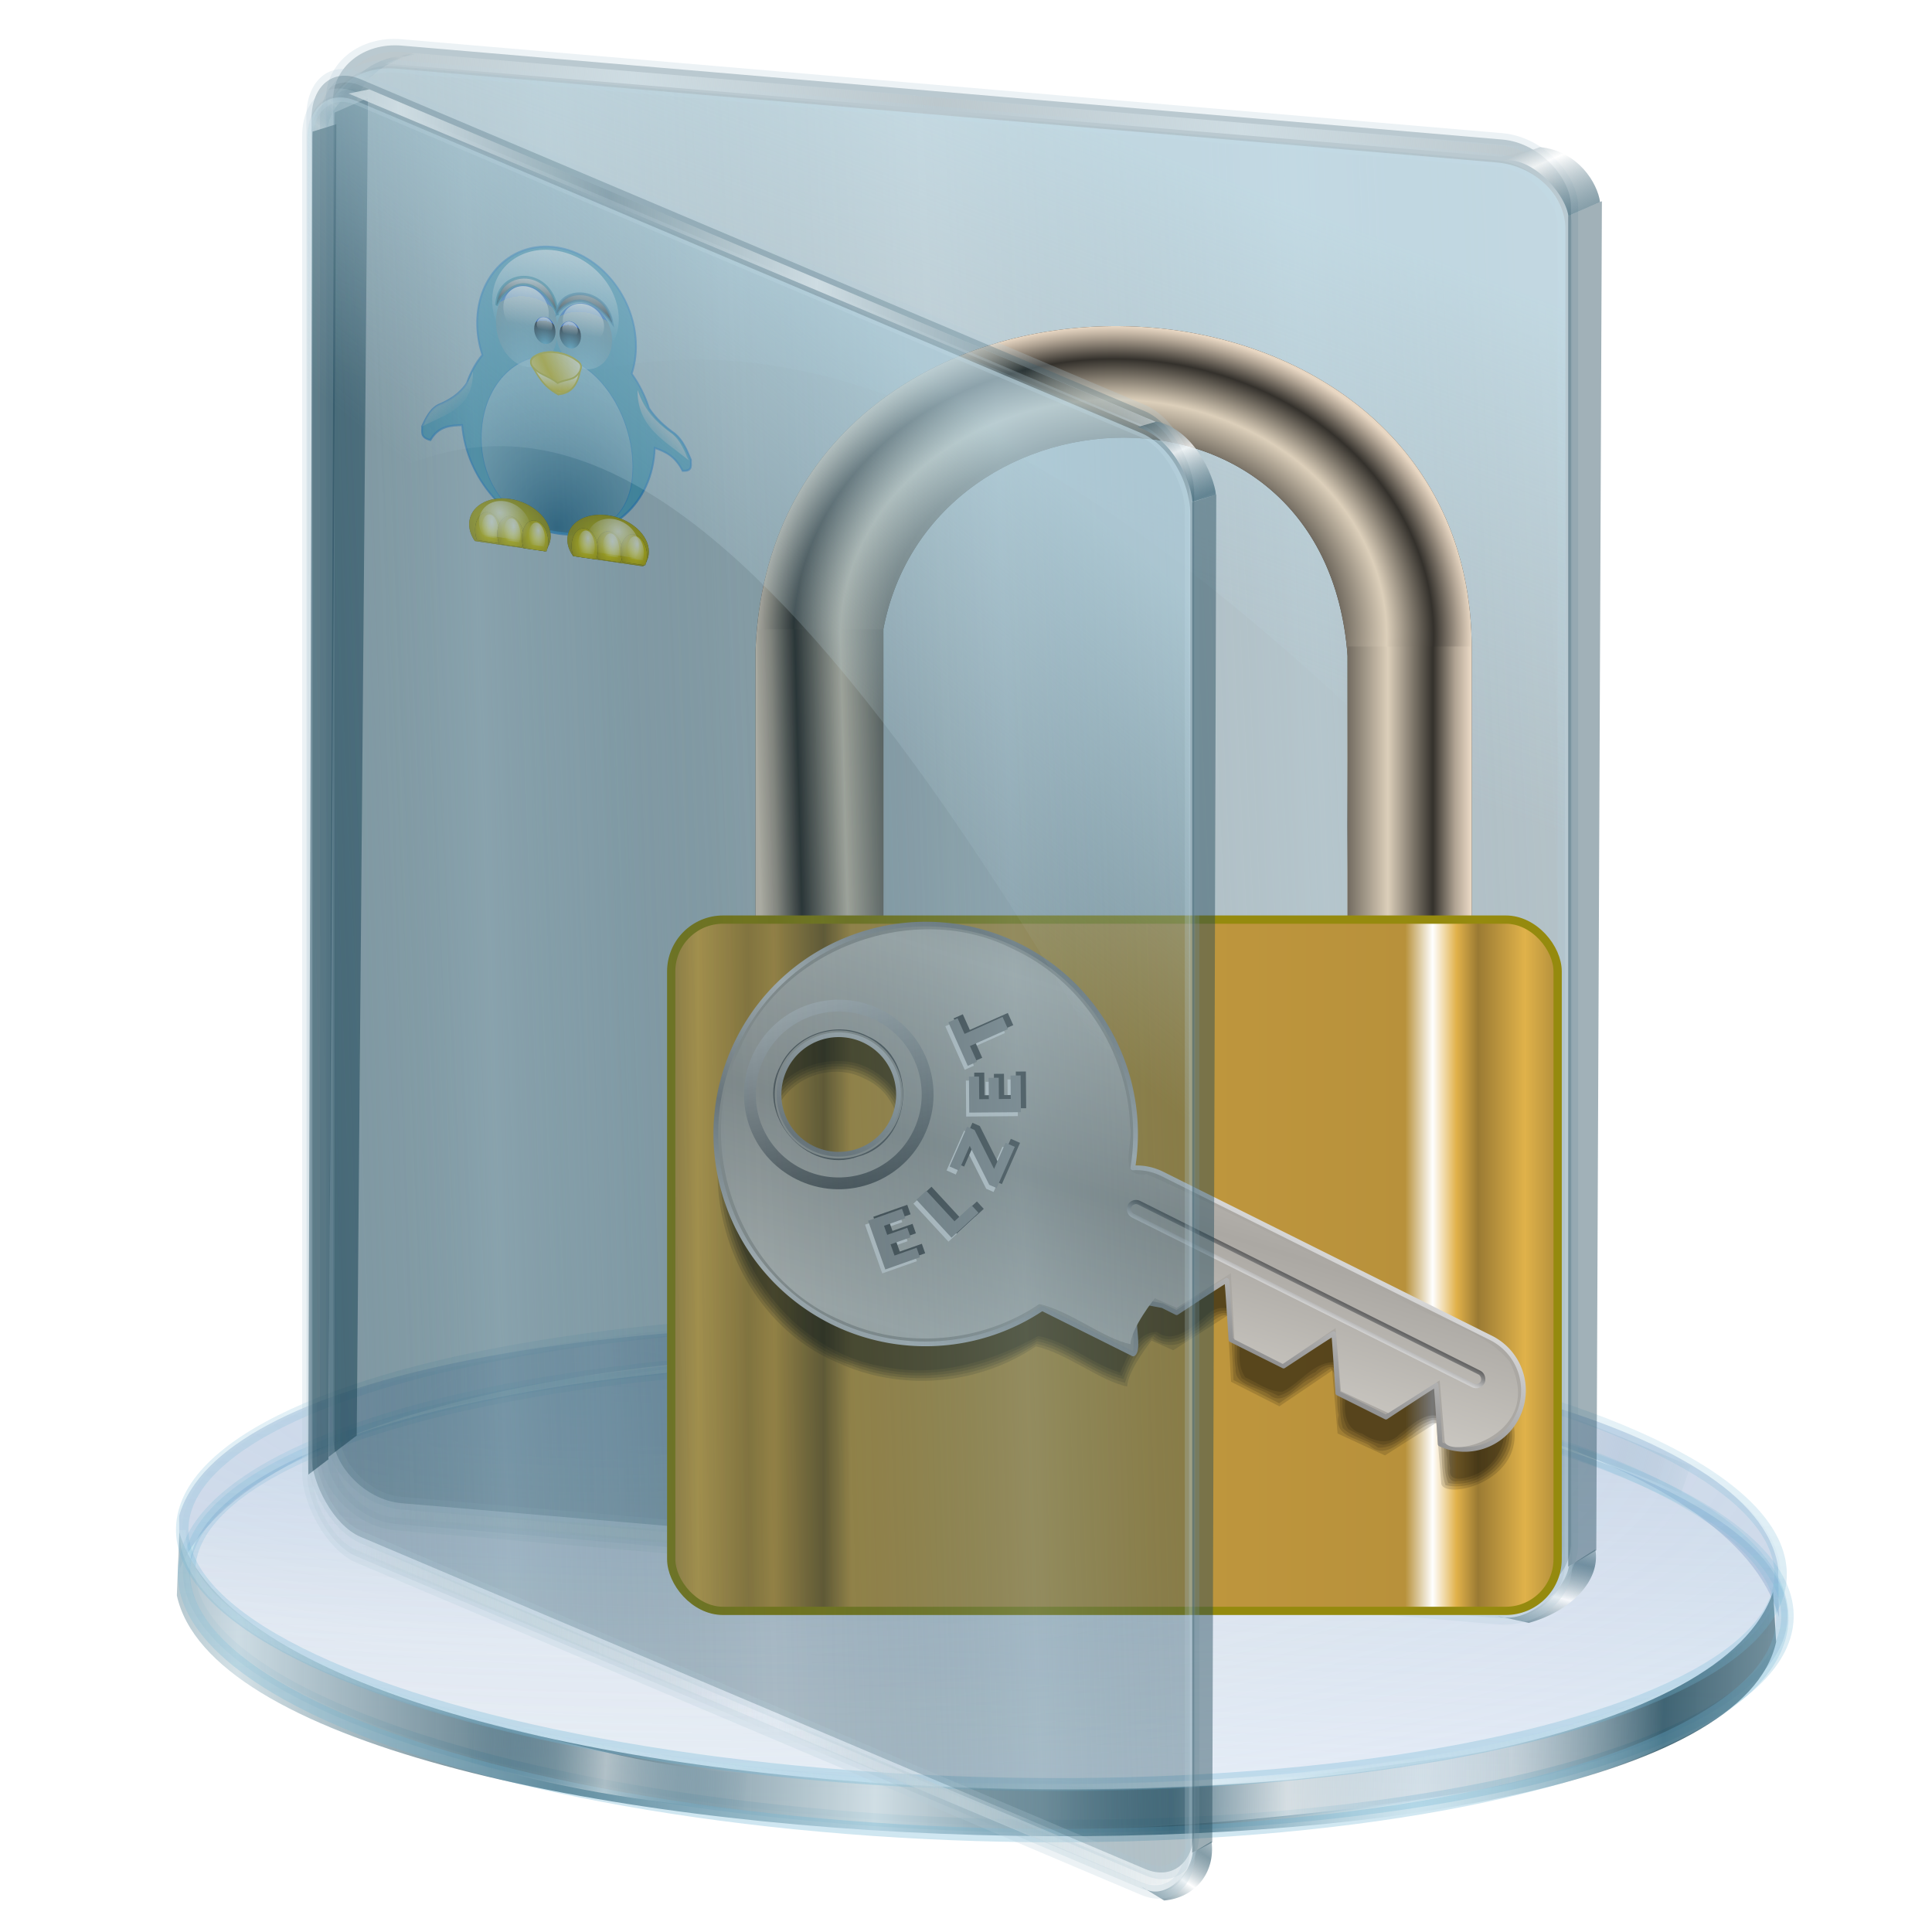 <?xml version="1.0" encoding="UTF-8" standalone="no"?>
<!-- Created with Inkscape (http://www.inkscape.org/) -->

<svg
   xmlns:a="http://ns.adobe.com/AdobeSVGViewerExtensions/3.0/"
   xmlns:dc="http://purl.org/dc/elements/1.1/"
   xmlns:cc="http://creativecommons.org/ns#"
   xmlns:rdf="http://www.w3.org/1999/02/22-rdf-syntax-ns#"
   xmlns:svg="http://www.w3.org/2000/svg"
   xmlns="http://www.w3.org/2000/svg"
   xmlns:xlink="http://www.w3.org/1999/xlink"
   xmlns:sodipodi="http://sodipodi.sourceforge.net/DTD/sodipodi-0.dtd"
   xmlns:inkscape="http://www.inkscape.org/namespaces/inkscape"
   id="svg2"
   version="1.1"
   inkscape:version="0.91 r13725"
   width="256"
   height="256"
   viewBox="0 0 256 256"
   sodipodi:docname="folder-locked3.svg">
  <defs
     id="defs6">
    <linearGradient
       inkscape:collect="always"
       id="linearGradient4273">
      <stop
         style="stop-color:#aba8a3;stop-opacity:1;"
         offset="0"
         id="stop4275" />
      <stop
         style="stop-color:#d4d1cb;stop-opacity:1"
         offset="1"
         id="stop4277" />
    </linearGradient>
    <linearGradient
       inkscape:collect="always"
       id="linearGradient4253">
      <stop
         style="stop-color:#d6d6d6;stop-opacity:1;"
         offset="0"
         id="stop4255" />
      <stop
         style="stop-color:#444444;stop-opacity:1"
         offset="1"
         id="stop4257" />
    </linearGradient>
    <linearGradient
       inkscape:collect="always"
       id="linearGradient4243">
      <stop
         style="stop-color:#8c8c8c;stop-opacity:1;"
         offset="0"
         id="stop4245" />
      <stop
         style="stop-color:#d6d6d6;stop-opacity:1"
         offset="1"
         id="stop4247" />
    </linearGradient>
    <linearGradient
       inkscape:collect="always"
       id="linearGradient4235">
      <stop
         style="stop-color:#d0d0d0;stop-opacity:1"
         offset="0"
         id="stop4237" />
      <stop
         style="stop-color:#626262;stop-opacity:1"
         offset="1"
         id="stop4239" />
    </linearGradient>
    <linearGradient
       id="linearGradient4196"
       inkscape:collect="always">
      <stop
         id="stop4198"
         offset="0"
         style="stop-color:#45403a;stop-opacity:1;" />
      <stop
         style="stop-color:#736c61;stop-opacity:1"
         offset="0.145"
         id="stop4200" />
      <stop
         style="stop-color:#dccfba;stop-opacity:1"
         offset="0.424"
         id="stop4202" />
      <stop
         style="stop-color:#34312c;stop-opacity:1"
         offset="0.739"
         id="stop4204" />
      <stop
         style="stop-color:#b0a393;stop-opacity:1"
         offset="0.893"
         id="stop4206" />
      <stop
         id="stop4208"
         offset="1"
         style="stop-color:#e8d7c3;stop-opacity:1" />
    </linearGradient>
    <linearGradient
       id="linearGradient4182"
       inkscape:collect="always">
      <stop
         id="stop4184"
         offset="0"
         style="stop-color:#45403a;stop-opacity:1;" />
      <stop
         style="stop-color:#736c61;stop-opacity:1"
         offset="0.133"
         id="stop4186" />
      <stop
         style="stop-color:#dccfba;stop-opacity:1"
         offset="0.41"
         id="stop4188" />
      <stop
         style="stop-color:#34312c;stop-opacity:1"
         offset="0.719"
         id="stop4190" />
      <stop
         style="stop-color:#b0a393;stop-opacity:1"
         offset="0.886"
         id="stop4192" />
      <stop
         id="stop4194"
         offset="1"
         style="stop-color:#e8d7c3;stop-opacity:1" />
    </linearGradient>
    <linearGradient
       inkscape:collect="always"
       id="linearGradient4151">
      <stop
         style="stop-color:#45403a;stop-opacity:1;"
         offset="0"
         id="stop4153" />
      <stop
         id="stop4180"
         offset="0.639"
         style="stop-color:#736c61;stop-opacity:1" />
      <stop
         id="stop4163"
         offset="0.763"
         style="stop-color:#dccfba;stop-opacity:1" />
      <stop
         id="stop4161"
         offset="0.894"
         style="stop-color:#34312c;stop-opacity:1" />
      <stop
         id="stop4159"
         offset="0.965"
         style="stop-color:#b0a393;stop-opacity:1" />
      <stop
         style="stop-color:#e8d7c3;stop-opacity:1"
         offset="1"
         id="stop4155" />
    </linearGradient>
    <linearGradient
       inkscape:collect="always"
       id="linearGradient4148">
      <stop
         style="stop-color:#be973f;stop-opacity:1"
         offset="0"
         id="stop4150" />
      <stop
         id="stop4156"
         offset="0.03"
         style="stop-color:#e0b24a;stop-opacity:1;" />
      <stop
         style="stop-color:#ae8a3a;stop-opacity:1"
         offset="0.087"
         id="stop4160" />
      <stop
         id="stop4166"
         offset="0.116"
         style="stop-color:#c59c42;stop-opacity:1" />
      <stop
         style="stop-color:#80652a;stop-opacity:1"
         offset="0.172"
         id="stop4172" />
      <stop
         id="stop4174"
         offset="0.203"
         style="stop-color:#c99f42;stop-opacity:1" />
      <stop
         style="stop-color:#b8913b;stop-opacity:1"
         offset="0.828"
         id="stop4170" />
      <stop
         style="stop-color:#ffffff;stop-opacity:1"
         offset="0.859"
         id="stop4168" />
      <stop
         id="stop4164"
         offset="0.886"
         style="stop-color:#e1b14a;stop-opacity:1" />
      <stop
         id="stop4162"
         offset="0.91"
         style="stop-color:#9a7a33;stop-opacity:1" />
      <stop
         style="stop-color:#e0b24a;stop-opacity:1;"
         offset="0.963"
         id="stop4158" />
      <stop
         style="stop-color:#b28e3b;stop-opacity:1"
         offset="1"
         id="stop4152" />
    </linearGradient>
    <linearGradient
       inkscape:collect="always"
       xlink:href="#linearGradient4148"
       id="linearGradient4154"
       x1="-165.631"
       y1="175.584"
       x2="-15.528"
       y2="175.584"
       gradientUnits="userSpaceOnUse"
       gradientTransform="matrix(1.113,0,0,1.113,230.923,-11.995)" />
    <radialGradient
       inkscape:collect="always"
       xlink:href="#linearGradient4151"
       id="radialGradient4157"
       cx="86.509"
       cy="77.478"
       fx="86.509"
       fy="77.478"
       r="60.637"
       gradientTransform="matrix(1.113,0,0,0.964,33.656,-9.793)"
       gradientUnits="userSpaceOnUse" />
    <linearGradient
       inkscape:collect="always"
       xlink:href="#linearGradient4182"
       id="linearGradient4173"
       x1="21.991"
       y1="101.851"
       x2="46.893"
       y2="101.204"
       gradientUnits="userSpaceOnUse"
       gradientTransform="matrix(1.113,0,0,1.113,-115.011,-206.468)" />
    <linearGradient
       inkscape:collect="always"
       xlink:href="#linearGradient4196"
       id="linearGradient4189"
       gradientUnits="userSpaceOnUse"
       gradientTransform="matrix(1.084,0,0,1.113,146.361,-209.708)"
       x1="21.991"
       y1="101.204"
       x2="46.893"
       y2="101.204" />
    <linearGradient
       inkscape:collect="always"
       xlink:href="#linearGradient4235"
       id="linearGradient4241"
       x1="14.746"
       y1="283.924"
       x2="35.223"
       y2="308.99"
       gradientUnits="userSpaceOnUse" />
    <linearGradient
       inkscape:collect="always"
       xlink:href="#linearGradient4243"
       id="linearGradient4249"
       x1="50.266"
       y1="307.581"
       x2="50.266"
       y2="285.005"
       gradientUnits="userSpaceOnUse"
       spreadMethod="reflect" />
    <linearGradient
       inkscape:collect="always"
       xlink:href="#linearGradient4253"
       id="linearGradient4259"
       x1="96.678"
       y1="294.435"
       x2="96.678"
       y2="290.617"
       gradientUnits="userSpaceOnUse"
       gradientTransform="matrix(0.767,0,0,1.037,33.464,-10.907)" />
    <linearGradient
       inkscape:collect="always"
       xlink:href="#linearGradient4273"
       id="linearGradient4279"
       x1="40.841"
       y1="298.47"
       x2="35.783"
       y2="267.428"
       gradientUnits="userSpaceOnUse"
       spreadMethod="reflect" />
    <linearGradient
       id="linearGradient4385">
      <stop
         id="stop4387"
         stop-color="#1a485c"
         stop-opacity="0.535" />
      <stop
         offset="1"
         id="stop4389"
         stop-color="#ffffff"
         stop-opacity="0.769" />
    </linearGradient>
    <linearGradient
       id="linearGradient3828">
      <stop
         stop-opacity="0.486"
         stop-color="#ffffff"
         id="stop3830" />
      <stop
         stop-opacity="0"
         stop-color="#286483"
         offset="1"
         id="stop3832" />
    </linearGradient>
    <linearGradient
       id="linearGradient3906">
      <stop
         stop-opacity="1"
         stop-color="#cedce2"
         id="stop3908" />
      <stop
         stop-opacity="0"
         stop-color="#cedce2"
         id="stop3910"
         offset="1" />
    </linearGradient>
    <linearGradient
       id="linearGradient3878">
      <stop
         stop-opacity="0.915"
         stop-color="#cdeaf6"
         id="stop3880" />
      <stop
         stop-opacity="0"
         stop-color="#c5e1ed"
         id="stop3882"
         offset="1" />
    </linearGradient>
    <linearGradient
       id="linearGradient3867">
      <stop
         stop-opacity="0.338"
         stop-color="#99bbc9"
         id="stop3869" />
      <stop
         stop-opacity="0"
         stop-color="#174457"
         id="stop3871"
         offset="1" />
    </linearGradient>
    <linearGradient
       id="linearGradient3851">
      <stop
         stop-opacity="0.683"
         stop-color="#123e50"
         id="stop3853" />
      <stop
         stop-opacity="0.749"
         stop-color="#c6d7de"
         offset="0.371"
         id="stop3861" />
      <stop
         stop-opacity="0.782"
         stop-color="#123e50"
         offset="0.716"
         id="stop3859" />
      <stop
         stop-opacity="0.099"
         stop-color="#c3d4db"
         id="stop3855"
         offset="1" />
    </linearGradient>
    <linearGradient
       id="linearGradient3824">
      <stop
         stop-opacity="0.838"
         stop-color="#ffffff"
         id="stop3826" />
      <stop
         stop-opacity="0"
         stop-color="#70b5d4"
         offset="1"
         id="stop3828" />
    </linearGradient>
    <linearGradient
       id="linearGradient3815">
      <stop
         stop-opacity="0.113"
         stop-color="#9fcaff"
         id="stop3817" />
      <stop
         stop-opacity="0"
         stop-color="#668dbd"
         offset="1"
         id="stop3819" />
    </linearGradient>
    <linearGradient
       id="linearGradient3773">
      <stop
         stop-opacity="0.838"
         stop-color="#70b5d4"
         id="stop3775" />
      <stop
         stop-opacity="0.275"
         stop-color="#70b5d4"
         id="stop3777"
         offset="1" />
    </linearGradient>
    <linearGradient
       id="linearGradient3765">
      <stop
         stop-opacity="0.353"
         stop-color="#668dbd"
         id="stop3767" />
      <stop
         stop-opacity="0.094"
         stop-color="#668dbd"
         id="stop3769"
         offset="1" />
    </linearGradient>
    <linearGradient
       gradientTransform="matrix(0.827,0,0,0.827,-171.108,0.533)"
       spreadMethod="reflect"
       gradientUnits="userSpaceOnUse"
       y2="54.15"
       x2="278.95"
       y1="56.22"
       x1="227.44"
       id="linearGradient3873"
       xlink:href="#linearGradient3867"
       inkscape:collect="always" />
    <linearGradient
       gradientTransform="matrix(0.823,0.08,0,0.827,-170.303,-15.752)"
       gradientUnits="userSpaceOnUse"
       y2="30.14"
       x2="264.02"
       y1="-44.748"
       x1="289.32"
       id="linearGradient3884"
       xlink:href="#linearGradient3878"
       inkscape:collect="always" />
    <linearGradient
       gradientTransform="matrix(0.827,0,0,0.827,-170.303,-15.752)"
       spreadMethod="reflect"
       gradientUnits="userSpaceOnUse"
       y2="-7.507"
       x2="360.76"
       y1="0.77"
       x1="364.85"
       id="linearGradient3898"
       xlink:href="#linearGradient4385"
       inkscape:collect="always" />
    <linearGradient
       gradientTransform="matrix(0.827,0,0,-0.827,-170.515,161.484)"
       y2="-4.093"
       x2="361.38"
       y1="-9.786"
       x1="359.71"
       spreadMethod="reflect"
       gradientUnits="userSpaceOnUse"
       id="linearGradient3902"
       xlink:href="#linearGradient4385"
       inkscape:collect="always" />
    <linearGradient
       gradientTransform="matrix(0.827,0,0,0.827,-170.303,-15.752)"
       spreadMethod="reflect"
       gradientUnits="userSpaceOnUse"
       y2="-16.12"
       x2="359.28"
       y1="-13.08"
       x1="317.98"
       id="linearGradient3912"
       xlink:href="#linearGradient3906"
       inkscape:collect="always" />
    <linearGradient
       gradientTransform="matrix(0.827,0,0,0.827,-170.303,173.553)"
       y2="-16.12"
       x2="359.28"
       y1="-13.08"
       x1="317.98"
       spreadMethod="reflect"
       gradientUnits="userSpaceOnUse"
       id="linearGradient3916"
       xlink:href="#linearGradient3906"
       inkscape:collect="always" />
    <linearGradient
       y2="6.578"
       x2="63.37"
       y1="10.421"
       x1="61.93"
       spreadMethod="reflect"
       gradientTransform="translate(-69.456,-43.096)"
       gradientUnits="userSpaceOnUse"
       id="linearGradient3858"
       xlink:href="#linearGradient3828"
       inkscape:collect="always" />
    <linearGradient
       y2="-5.81"
       x2="360.19"
       y1="0.636"
       x1="364.04"
       spreadMethod="reflect"
       gradientTransform="matrix(0.827,0,0,0.827,-170.303,-15.752)"
       gradientUnits="userSpaceOnUse"
       id="linearGradient3127"
       xlink:href="#linearGradient4385"
       inkscape:collect="always" />
    <linearGradient
       y2="-13.995"
       x2="330.8"
       y1="-13.14"
       x1="290.73"
       spreadMethod="reflect"
       gradientTransform="matrix(0.827,0,0,0.827,-170.303,-15.752)"
       gradientUnits="userSpaceOnUse"
       id="linearGradient3129"
       xlink:href="#linearGradient3906"
       inkscape:collect="always" />
    <linearGradient
       id="linearGradient3578">
      <stop
         stop-opacity="1"
         stop-color="#000000"
         id="stop3580" />
      <stop
         stop-opacity="1"
         stop-color="#fffcfc"
         id="stop3582"
         offset="1" />
    </linearGradient>
    <linearGradient
       y2="40.478"
       x2="76.24"
       y1="31.681"
       x1="76.24"
       gradientUnits="userSpaceOnUse"
       id="XMLID_26_"
       gradientTransform="matrix(2.162,0,0,2.6,-140.292,-51.897)">
      <stop
         stop-color="rgb(255,255,255)"
         id="stop191"
         offset="8.046%" />
      <stop
         stop-opacity="0"
         stop-color="rgb(255,255,255)"
         id="stop193"
         offset="100%" />
    </linearGradient>
    <radialGradient
       gradientUnits="userSpaceOnUse"
       fy="49.45"
       fx="76.51"
       r="14.862"
       cy="49.45"
       cx="76.51"
       id="XMLID_25_"
       gradientTransform="matrix(2.162,0,0,2.6,-139.897,-51.106)">
      <stop
         stop-color="rgb(187,235,255)"
         id="stop184" />
      <stop
         stop-opacity="1"
         stop-color="#7b7b7d"
         id="stop186"
         offset="1" />
      <a:midPointStop
         stop-color="#BBEBFF"
         offset="0" />
      <a:midPointStop
         stop-color="#BBEBFF"
         offset="0.5" />
      <a:midPointStop
         stop-color="#003DD7"
         offset="1" />
    </radialGradient>
    <linearGradient
       inkscape:collect="always"
       id="linearGradient2772">
      <stop
         stop-opacity="0"
         stop-color="#fff9f9"
         id="stop2774" />
      <stop
         stop-opacity="1"
         stop-color="white"
         offset="1"
         id="stop2776" />
    </linearGradient>
    <linearGradient
       inkscape:collect="always"
       id="linearGradient2781">
      <stop
         stop-opacity="1"
         stop-color="#070707"
         id="stop2783" />
      <stop
         stop-opacity="1"
         stop-color="white"
         offset="1"
         id="stop2785" />
    </linearGradient>
    <radialGradient
       gradientTransform="matrix(2.162,0,0,2.6,-139.897,-51.106)"
       id="radialGradient3407"
       cx="76.51"
       cy="49.45"
       r="14.862"
       fx="76.51"
       fy="49.45"
       gradientUnits="userSpaceOnUse">
      <stop
         stop-opacity="1"
         stop-color="#55b6de"
         id="stop3409" />
      <stop
         stop-opacity="1"
         stop-color="#000007"
         offset="1"
         id="stop3411" />
      <a:midPointStop
         stop-color="#BBEBFF"
         offset="0" />
      <a:midPointStop
         stop-color="#BBEBFF"
         offset="0.5" />
      <a:midPointStop
         stop-color="#003DD7"
         offset="1" />
    </radialGradient>
    <linearGradient
       inkscape:collect="always"
       id="linearGradient3433">
      <stop
         stop-opacity="1"
         stop-color="#d4b709"
         id="stop3435" />
      <stop
         stop-opacity="1"
         stop-color="white"
         offset="1"
         id="stop3437" />
    </linearGradient>
    <linearGradient
       inkscape:collect="always"
       id="linearGradient3443">
      <stop
         stop-opacity="1"
         stop-color="#ccc"
         id="stop3445" />
      <stop
         stop-opacity="0"
         stop-color="#ccc"
         offset="1"
         id="stop3447" />
    </linearGradient>
    <linearGradient
       inkscape:collect="always"
       id="linearGradient3457">
      <stop
         stop-opacity="1"
         stop-color="#fe0"
         id="stop3459" />
      <stop
         stop-opacity="0.704"
         stop-color="#ffe500"
         offset="1"
         id="stop3461" />
    </linearGradient>
    <linearGradient
       id="linearGradient3469"
       inkscape:collect="always">
      <stop
         stop-opacity="1"
         stop-color="#fbfbfb"
         id="stop3471" />
      <stop
         stop-opacity="0"
         stop-color="white"
         id="stop3473"
         offset="1" />
    </linearGradient>
    <linearGradient
       id="linearGradient2924">
      <stop
         stop-opacity="0.754"
         stop-color="#205274"
         id="stop2926" />
      <stop
         stop-opacity="0.458"
         stop-color="#ffffff"
         id="stop2928"
         offset="1" />
    </linearGradient>
    <radialGradient
       r="61.24"
       fy="208.25"
       fx="125.41"
       cy="208.25"
       cx="125.41"
       gradientTransform="matrix(1.559,-1.508,1.411,1.458,-665.657,134.827)"
       gradientUnits="userSpaceOnUse"
       id="radialGradient4205"
       xlink:href="#linearGradient2924"
       inkscape:collect="always" />
    <linearGradient
       y2="11.419"
       x2="-105.24"
       y1="57.59"
       x1="-105.11"
       gradientUnits="userSpaceOnUse"
       id="linearGradient4207"
       xlink:href="#linearGradient2772"
       inkscape:collect="always" />
    <linearGradient
       y2="25.797"
       x2="13.847"
       y1="56.14"
       x1="13.847"
       gradientTransform="matrix(1.09,0,0,0.939,-213.402,41.206)"
       gradientUnits="userSpaceOnUse"
       id="linearGradient4209"
       xlink:href="#linearGradient2781"
       inkscape:collect="always" />
    <linearGradient
       y2="25.797"
       x2="13.847"
       y1="56.14"
       x1="13.847"
       gradientTransform="matrix(1.09,0,0,0.939,-169.403,41.206)"
       gradientUnits="userSpaceOnUse"
       id="linearGradient4211"
       xlink:href="#linearGradient2781"
       inkscape:collect="always" />
    <radialGradient
       r="14.862"
       fy="49.45"
       fx="76.51"
       cy="49.45"
       cx="76.51"
       gradientTransform="matrix(2.162,0,0,2.6,-139.897,-51.106)"
       gradientUnits="userSpaceOnUse"
       id="radialGradient4213"
       xlink:href="#XMLID_25_"
       inkscape:collect="always" />
    <linearGradient
       y2="40.478"
       x2="76.24"
       y1="31.681"
       x1="76.24"
       gradientTransform="matrix(2.162,0,0,2.6,-140.292,-51.897)"
       gradientUnits="userSpaceOnUse"
       id="linearGradient4215"
       xlink:href="#XMLID_26_"
       inkscape:collect="always" />
    <radialGradient
       r="14.862"
       fy="49.45"
       fx="76.51"
       cy="49.45"
       cx="76.51"
       gradientTransform="matrix(1.963,0,0,2.104,-129.116,-42.922)"
       gradientUnits="userSpaceOnUse"
       id="radialGradient4221"
       xlink:href="#radialGradient3407"
       inkscape:collect="always" />
    <linearGradient
       y2="40.478"
       x2="76.24"
       y1="31.681"
       x1="76.24"
       gradientTransform="matrix(1.963,0,0,2.104,-129.476,-43.562)"
       gradientUnits="userSpaceOnUse"
       id="linearGradient4223"
       xlink:href="#XMLID_26_"
       inkscape:collect="always" />
    <linearGradient
       y2="37.86"
       x2="18.321"
       y1="51.597"
       x1="19"
       spreadMethod="reflect"
       gradientTransform="matrix(1.279,0,0,1.168,-199.436,88.808)"
       gradientUnits="userSpaceOnUse"
       id="linearGradient4229"
       xlink:href="#linearGradient3433"
       inkscape:collect="always" />
    <linearGradient
       y2="101.77"
       x2="35.527"
       y1="85.88"
       x1="19.72"
       gradientTransform="matrix(1.444,0,0,1.444,-306.017,26.646)"
       gradientUnits="userSpaceOnUse"
       id="linearGradient4231"
       xlink:href="#linearGradient3443"
       inkscape:collect="always" />
    <linearGradient
       y2="105.87"
       x2="37.17"
       y1="92.44"
       x1="26.28"
       gradientTransform="matrix(-1.444,0,0,1.444,-49.728,22.667)"
       gradientUnits="userSpaceOnUse"
       id="linearGradient4233"
       xlink:href="#linearGradient3443"
       inkscape:collect="always" />
    <radialGradient
       r="27.28"
       fy="155.54"
       fx="57.5"
       cy="155.54"
       cx="57.5"
       gradientTransform="matrix(1.36,0.043,-0.022,0.836,-293.408,120.619)"
       gradientUnits="userSpaceOnUse"
       id="radialGradient4235"
       xlink:href="#linearGradient3457"
       inkscape:collect="always" />
    <radialGradient
       r="27.28"
       fy="155.54"
       fx="57.5"
       cy="155.54"
       cx="57.5"
       gradientTransform="matrix(1.126,0.032,-0.018,0.637,-13.705,82.041)"
       gradientUnits="userSpaceOnUse"
       id="radialGradient4237"
       xlink:href="#linearGradient3457"
       inkscape:collect="always" />
    <radialGradient
       r="27.28"
       fy="151.19"
       fx="56.54"
       cy="151.19"
       cx="56.54"
       gradientTransform="matrix(-0.802,-0.034,0.016,-0.683,87.925,281.807)"
       gradientUnits="userSpaceOnUse"
       id="radialGradient4239"
       xlink:href="#linearGradient3469"
       inkscape:collect="always" />
    <radialGradient
       r="27.28"
       fy="155.54"
       fx="57.5"
       cy="155.54"
       cx="57.5"
       gradientTransform="matrix(-1.36,0.041,0.022,0.812,-56.295,125.326)"
       gradientUnits="userSpaceOnUse"
       id="radialGradient4241"
       xlink:href="#linearGradient3457"
       inkscape:collect="always" />
    <radialGradient
       r="27.28"
       fy="151.19"
       fx="56.54"
       cy="151.19"
       cx="56.54"
       gradientTransform="matrix(0.968,-0.043,-0.019,-0.872,-178.989,380.098)"
       gradientUnits="userSpaceOnUse"
       id="radialGradient4263"
       xlink:href="#linearGradient3469"
       inkscape:collect="always" />
    <radialGradient
       r="27.28"
       fy="151.19"
       fx="56.54"
       cy="151.19"
       cx="56.54"
       gradientTransform="matrix(-0.968,-0.044,0.019,-0.897,-170.714,382.891)"
       gradientUnits="userSpaceOnUse"
       id="radialGradient4265"
       xlink:href="#linearGradient3469"
       inkscape:collect="always" />
    <linearGradient
       y2="28.739"
       x2="35.681"
       y1="40.449"
       x1="12.985"
       spreadMethod="reflect"
       gradientTransform="matrix(1.279,0,0,1.168,-199.436,88.808)"
       gradientUnits="userSpaceOnUse"
       id="linearGradient4267"
       xlink:href="#linearGradient3433"
       inkscape:collect="always" />
    <linearGradient
       y2="254.22"
       x2="266.18"
       y1="253.18"
       x1="229.62"
       spreadMethod="reflect"
       gradientTransform="matrix(0.827,0,0,-0.827,-106.377,393.99)"
       gradientUnits="userSpaceOnUse"
       id="linearGradient3662"
       xlink:href="#linearGradient3828"
       inkscape:collect="always" />
    <linearGradient
       y2="252.55"
       x2="249.45"
       y1="251.92"
       x1="226.48"
       spreadMethod="reflect"
       gradientTransform="matrix(-0.82,-0.107,0.107,-0.82,367.072,422.465)"
       gradientUnits="userSpaceOnUse"
       id="linearGradient3664"
       xlink:href="#linearGradient3828"
       inkscape:collect="always" />
    <linearGradient
       y2="256.25"
       x2="17.757"
       y1="183.53"
       x1="17.757"
       gradientUnits="userSpaceOnUse"
       id="linearGradient3666"
       xlink:href="#linearGradient3765"
       inkscape:collect="always" />
    <linearGradient
       y2="173.91"
       x2="67.09"
       y1="264.77"
       x1="66.09"
       gradientUnits="userSpaceOnUse"
       id="linearGradient3668"
       xlink:href="#linearGradient3773"
       inkscape:collect="always" />
    <linearGradient
       y2="234.6"
       x2="354.07"
       y1="236.06"
       x1="218.43"
       spreadMethod="reflect"
       gradientTransform="matrix(0.827,0,0,0.827,-100.847,27.345)"
       gradientUnits="userSpaceOnUse"
       id="linearGradient3670"
       xlink:href="#linearGradient3851"
       inkscape:collect="always" />
    <linearGradient
       y2="252.55"
       x2="249.45"
       y1="251.92"
       x1="226.48"
       spreadMethod="reflect"
       gradientTransform="matrix(0.827,0,0,0.608,-100.847,80.374)"
       gradientUnits="userSpaceOnUse"
       id="linearGradient3674"
       xlink:href="#linearGradient3828"
       inkscape:collect="always" />
    <linearGradient
       y2="254.22"
       x2="266.18"
       y1="253.18"
       x1="229.62"
       spreadMethod="reflect"
       gradientTransform="matrix(-0.827,0,0,0.633,365.062,74.618)"
       gradientUnits="userSpaceOnUse"
       id="linearGradient3676"
       xlink:href="#linearGradient3828"
       inkscape:collect="always" />
    <radialGradient
       r="126.76"
       fy="149.73"
       fx="-39.669"
       cy="149.73"
       cx="-39.669"
       spreadMethod="reflect"
       gradientTransform="matrix(1,0,0,0.283,0,157.826)"
       gradientUnits="userSpaceOnUse"
       id="radialGradient3678"
       xlink:href="#linearGradient3815"
       inkscape:collect="always" />
    <linearGradient
       y2="234.13"
       x2="144.1"
       y1="264.77"
       x1="66.09"
       spreadMethod="reflect"
       gradientTransform="matrix(0.827,0,0,0.862,114.192,14.734)"
       gradientUnits="userSpaceOnUse"
       id="linearGradient3682"
       xlink:href="#linearGradient3824"
       inkscape:collect="always" />
    <linearGradient
       inkscape:collect="always"
       id="linearGradient4319">
      <stop
         id="stop4321"
         stop-color="#ffffff"
         stop-opacity="1" />
      <stop
         offset="1"
         id="stop4323"
         stop-color="#1b2acd"
         stop-opacity="1" />
    </linearGradient>
    <linearGradient
       id="linearGradient4311">
      <stop
         id="stop4313"
         stop-color="#bcbfeb"
         stop-opacity="1" />
      <stop
         id="stop4315"
         offset="0.293"
         stop-color="#5975ff"
         stop-opacity="1" />
      <stop
         offset="1"
         id="stop4317"
         stop-color="#000984"
         stop-opacity="1" />
    </linearGradient>
    <linearGradient
       id="linearGradient3381">
      <stop
         id="stop3383"
         stop-color="#ffffff"
         stop-opacity="1" />
      <stop
         id="stop3385"
         offset="1"
         stop-color="#ffffff"
         stop-opacity="0" />
    </linearGradient>
    <filter
       inkscape:collect="always"
       id="filter3743">
      <feGaussianBlur
         inkscape:collect="always"
         id="feGaussianBlur3745" />
    </filter>
    <radialGradient
       inkscape:collect="always"
       xlink:href="#linearGradient4311"
       id="radialGradient3756"
       gradientUnits="userSpaceOnUse"
       gradientTransform="matrix(4.057,-0.012,0.005,1.713,-397.619,-130.883)"
       cx="131.21"
       cy="194.55"
       fx="131.21"
       fy="194.55"
       r="105.01" />
    <linearGradient
       inkscape:collect="always"
       xlink:href="#linearGradient4319"
       id="linearGradient3758"
       gradientUnits="userSpaceOnUse"
       x1="142.64"
       y1="237.78"
       x2="148.71"
       y2="13.44" />
    <linearGradient
       inkscape:collect="always"
       xlink:href="#linearGradient3381"
       id="linearGradient3760"
       gradientUnits="userSpaceOnUse"
       gradientTransform="translate(-300.128,99.876)"
       x1="105.93"
       y1="22.952"
       x2="145.68"
       y2="123.03" />
    <linearGradient
       inkscape:collect="always"
       xlink:href="#linearGradient3773"
       id="linearGradient4959"
       gradientUnits="userSpaceOnUse"
       x1="66.09"
       y1="264.77"
       x2="67.09"
       y2="173.91" />
    <linearGradient
       inkscape:collect="always"
       xlink:href="#linearGradient3773"
       id="linearGradient4961"
       gradientUnits="userSpaceOnUse"
       x1="66.09"
       y1="264.77"
       x2="67.09"
       y2="173.91" />
    <linearGradient
       inkscape:collect="always"
       xlink:href="#linearGradient3828"
       id="linearGradient4963"
       gradientUnits="userSpaceOnUse"
       gradientTransform="translate(-69.456,-43.096)"
       spreadMethod="reflect"
       x1="61.93"
       y1="10.421"
       x2="63.37"
       y2="6.578" />
    <linearGradient
       inkscape:collect="always"
       xlink:href="#linearGradient3906"
       id="linearGradient4965"
       gradientUnits="userSpaceOnUse"
       gradientTransform="matrix(0.827,0,0,0.827,-170.303,173.553)"
       spreadMethod="reflect"
       x1="317.98"
       y1="-13.08"
       x2="359.28"
       y2="-16.12" />
    <linearGradient
       inkscape:collect="always"
       xlink:href="#linearGradient4385"
       id="linearGradient4967"
       gradientUnits="userSpaceOnUse"
       gradientTransform="matrix(0.827,0,0,-0.827,-170.515,161.484)"
       spreadMethod="reflect"
       x1="359.71"
       y1="-9.786"
       x2="361.38"
       y2="-4.093" />
    <linearGradient
       inkscape:collect="always"
       xlink:href="#linearGradient3867"
       id="linearGradient4969"
       gradientUnits="userSpaceOnUse"
       gradientTransform="matrix(0.827,0,0,0.827,-171.108,0.533)"
       spreadMethod="reflect"
       x1="227.44"
       y1="56.22"
       x2="278.95"
       y2="54.15" />
    <linearGradient
       inkscape:collect="always"
       xlink:href="#linearGradient3878"
       id="linearGradient4971"
       gradientUnits="userSpaceOnUse"
       gradientTransform="matrix(0.823,0.08,0,0.827,-170.303,-15.752)"
       x1="289.32"
       y1="-44.748"
       x2="264.02"
       y2="30.14" />
    <radialGradient
       inkscape:collect="always"
       xlink:href="#XMLID_25_"
       id="radialGradient4973"
       gradientUnits="userSpaceOnUse"
       gradientTransform="matrix(2.162,0,0,2.6,-139.897,-51.106)"
       cx="76.51"
       cy="49.45"
       fx="76.51"
       fy="49.45"
       r="14.862" />
    <linearGradient
       inkscape:collect="always"
       xlink:href="#XMLID_26_"
       id="linearGradient4975"
       gradientUnits="userSpaceOnUse"
       gradientTransform="matrix(2.162,0,0,2.6,-140.292,-51.897)"
       x1="76.24"
       y1="31.681"
       x2="76.24"
       y2="40.478" />
    <radialGradient
       inkscape:collect="always"
       xlink:href="#radialGradient3407"
       id="radialGradient4977"
       gradientUnits="userSpaceOnUse"
       gradientTransform="matrix(1.963,0,0,2.104,-129.116,-42.922)"
       cx="76.51"
       cy="49.45"
       fx="76.51"
       fy="49.45"
       r="14.862" />
    <linearGradient
       inkscape:collect="always"
       xlink:href="#XMLID_26_"
       id="linearGradient4979"
       gradientUnits="userSpaceOnUse"
       gradientTransform="matrix(1.963,0,0,2.104,-129.476,-43.562)"
       x1="76.24"
       y1="31.681"
       x2="76.24"
       y2="40.478" />
    <radialGradient
       inkscape:collect="always"
       xlink:href="#linearGradient3457"
       id="radialGradient4981"
       gradientUnits="userSpaceOnUse"
       gradientTransform="matrix(1.126,0.032,-0.018,0.637,-13.705,82.041)"
       cx="57.5"
       cy="155.54"
       fx="57.5"
       fy="155.54"
       r="27.28" />
    <radialGradient
       inkscape:collect="always"
       xlink:href="#linearGradient3469"
       id="radialGradient4983"
       gradientUnits="userSpaceOnUse"
       gradientTransform="matrix(-0.802,-0.034,0.016,-0.683,87.925,281.807)"
       cx="56.54"
       cy="151.19"
       fx="56.54"
       fy="151.19"
       r="27.28" />
    <radialGradient
       inkscape:collect="always"
       xlink:href="#linearGradient3457"
       id="radialGradient4985"
       gradientUnits="userSpaceOnUse"
       gradientTransform="matrix(1.126,0.032,-0.018,0.637,-13.705,82.041)"
       cx="57.5"
       cy="155.54"
       fx="57.5"
       fy="155.54"
       r="27.28" />
    <radialGradient
       inkscape:collect="always"
       xlink:href="#linearGradient3469"
       id="radialGradient4987"
       gradientUnits="userSpaceOnUse"
       gradientTransform="matrix(-0.802,-0.034,0.016,-0.683,87.925,281.807)"
       cx="56.54"
       cy="151.19"
       fx="56.54"
       fy="151.19"
       r="27.28" />
    <radialGradient
       inkscape:collect="always"
       xlink:href="#linearGradient3457"
       id="radialGradient4989"
       gradientUnits="userSpaceOnUse"
       gradientTransform="matrix(1.126,0.032,-0.018,0.637,-13.705,82.041)"
       cx="57.5"
       cy="155.54"
       fx="57.5"
       fy="155.54"
       r="27.28" />
    <radialGradient
       inkscape:collect="always"
       xlink:href="#linearGradient3469"
       id="radialGradient4991"
       gradientUnits="userSpaceOnUse"
       gradientTransform="matrix(-0.802,-0.034,0.016,-0.683,87.925,281.807)"
       cx="56.54"
       cy="151.19"
       fx="56.54"
       fy="151.19"
       r="27.28" />
    <radialGradient
       inkscape:collect="always"
       xlink:href="#linearGradient3457"
       id="radialGradient4993"
       gradientUnits="userSpaceOnUse"
       gradientTransform="matrix(1.126,0.032,-0.018,0.637,-13.705,82.041)"
       cx="57.5"
       cy="155.54"
       fx="57.5"
       fy="155.54"
       r="27.28" />
    <radialGradient
       inkscape:collect="always"
       xlink:href="#linearGradient3469"
       id="radialGradient4995"
       gradientUnits="userSpaceOnUse"
       gradientTransform="matrix(-0.802,-0.034,0.016,-0.683,87.925,281.807)"
       cx="56.54"
       cy="151.19"
       fx="56.54"
       fy="151.19"
       r="27.28" />
    <radialGradient
       inkscape:collect="always"
       xlink:href="#linearGradient3457"
       id="radialGradient4997"
       gradientUnits="userSpaceOnUse"
       gradientTransform="matrix(1.126,0.032,-0.018,0.637,-13.705,82.041)"
       cx="57.5"
       cy="155.54"
       fx="57.5"
       fy="155.54"
       r="27.28" />
    <radialGradient
       inkscape:collect="always"
       xlink:href="#linearGradient3469"
       id="radialGradient4999"
       gradientUnits="userSpaceOnUse"
       gradientTransform="matrix(-0.802,-0.034,0.016,-0.683,87.925,281.807)"
       cx="56.54"
       cy="151.19"
       fx="56.54"
       fy="151.19"
       r="27.28" />
  </defs>
  <sodipodi:namedview
     pagecolor="#ffffff"
     bordercolor="#666666"
     borderopacity="1"
     objecttolerance="10"
     gridtolerance="10"
     guidetolerance="10"
     inkscape:pageopacity="0"
     inkscape:pageshadow="2"
     inkscape:window-width="1920"
     inkscape:window-height="1057"
     id="namedview4"
     showgrid="false"
     showguides="true"
     inkscape:guide-bbox="true"
     inkscape:zoom="2.2299488"
     inkscape:cx="128"
     inkscape:cy="127.40292"
     inkscape:window-x="-2"
     inkscape:window-y="-5"
     inkscape:window-maximized="1"
     inkscape:current-layer="svg2"
     inkscape:snap-global="false" />
  <g
     id="g3846"
     transform="matrix(1.018,0.031,-0.031,1.018,-0.483,-6.433)">
    <path
       style="opacity:0.6;fill:url(#linearGradient3662);fill-opacity:1;stroke:none"
       sodipodi:nodetypes="ccccc"
       inkscape:connector-curvature="0"
       id="path3807"
       d="m 54.736,189.873 c 11.343,-2.986 45.459,-11.095 58.887,-9.859 l -0.886,-4.417 c -12.716,0.165 -45.309,4.766 -58.434,9.796 z" />
    <path
       style="fill:url(#linearGradient3664);fill-opacity:1;stroke:none"
       d="m 225.185,193.85 c -10.996,-4.577 -21.979,-7.512 -35.16,-9.587 l 1.518,-4.32 c 13.501,1.503 24.017,6.306 34.784,10.309 z"
       id="path3803"
       inkscape:connector-curvature="0"
       sodipodi:nodetypes="ccccc" />
    <path
       style="fill:#7b97c2;fill-opacity:0.332;stroke:none"
       sodipodi:nodetypes="ccccc"
       inkscape:connector-curvature="0"
       id="path3781"
       d="m 29.953,202.769 0.296,6.783 c 17.429,-41.667 194.672,-41.857 208.155,0 l -0.296,-6.502 C 231.103,165.66 39.311,165.153 29.953,202.769 Z" />
    <ellipse
       style="fill:url(#linearGradient3666);fill-opacity:1;stroke:url(#linearGradient4959);stroke-width:1.959;stroke-miterlimit:4;stroke-dasharray:none;stroke-opacity:0.427"
       ry="34.923"
       rx="125.78"
       cy="220.19"
       cx="24.564"
       transform="matrix(0.827,0,0,0.862,115.18,19.83)"
       id="path3755"
       stroke-miterlimit="4" />
    <path
       style="fill:url(#linearGradient3670);fill-opacity:1;stroke:none"
       d="m 29.983,213.069 0.067,-8.22 c 13.102,40.124 195.927,39.629 207.496,1.437 l 0.592,6.502 C 231.132,250.178 39.34,250.685 29.983,213.069 Z"
       id="path3783"
       inkscape:connector-curvature="0"
       sodipodi:nodetypes="ccccc" />
    <ellipse
       style="fill:none;stroke:url(#linearGradient4961);stroke-width:1.959;stroke-miterlimit:4;stroke-dasharray:none;stroke-opacity:0.427"
       ry="34.923"
       rx="125.78"
       cy="220.19"
       cx="24.564"
       id="path3785"
       transform="matrix(0.827,0,0,0.89,114.517,13.925)"
       stroke-miterlimit="4" />
    <path
       style="fill:url(#linearGradient3674);fill-opacity:1;stroke:none"
       sodipodi:nodetypes="ccccc"
       inkscape:connector-curvature="0"
       id="path3789"
       d="m 68.008,227.81 c 11.496,2.29 23.526,5.878 36.865,6.135 l -0.346,4.779 c -13.505,-0.504 -25.08,-2.407 -35.682,-5.023 z" />
    <path
       style="fill:url(#linearGradient3676);fill-opacity:1;stroke:none"
       d="m 203.819,227.637 c -11.343,2.117 -44.492,8.055 -57.986,6.597 l -0.144,5.491 c 12.959,0.451 46.312,-4.401 58.375,-7.444 z"
       id="path3799"
       inkscape:connector-curvature="0"
       sodipodi:nodetypes="ccccc" />
    <ellipse
       style="fill:url(#radialGradient3678);fill-opacity:1;stroke:url(#linearGradient3668);stroke-width:1.959;stroke-miterlimit:4;stroke-dasharray:none;stroke-opacity:0.427"
       ry="34.923"
       rx="125.78"
       cy="220.19"
       cx="24.564"
       id="path3811"
       transform="matrix(0.827,0,0,0.862,114.122,14.437)"
       stroke-miterlimit="4" />
    <path
       style="fill:none;stroke:url(#linearGradient3682);stroke-width:0.827;stroke-miterlimit:4;stroke-dasharray:none;stroke-opacity:0.427"
       sodipodi:nodetypes="csc"
       inkscape:connector-curvature="0"
       id="path3821"
       d="m 238.526,204.545 c 0,16.626 -46.571,30.105 -104.02,30.105 -57.448,0 -104.02,-13.478 -104.02,-30.105"
       stroke-miterlimit="4" />
  </g>
  <g
     id="g3834"
     transform="matrix(1.164,0,0,1.019,56.439,43.53)">
    <path
       style="fill:url(#linearGradient4963);fill-opacity:1;stroke:none"
       sodipodi:nodetypes="ccccc"
       inkscape:connector-curvature="0"
       id="path3818"
       d="m -10.608,-28.051 2.642,-1.321 c 0.547,-2.317 2.202,-4.95 6.725,-6.325 -3.306,0.187 -5.221,1.438 -6.725,3.002 -1.981,1.479 -2.332,3.06 -2.642,4.644 z" />
    <path
       style="opacity:0.771;fill:url(#linearGradient4965);fill-opacity:1;stroke:none"
       d="m -4.665,154.856 3.313,-1.371 128.169,12.337 -4.455,1.142 z"
       id="path3914"
       inkscape:connector-curvature="0" />
    <path
       style="fill:url(#linearGradient4967);fill-opacity:1;stroke:none"
       d="m 121.931,167.403 c 3.221,1.302 7.77,-3.233 8.169,-6.413 l 3.02,-2.244 c 0.632,4.076 -2.777,8.039 -7.569,9.569 z"
       id="path3900"
       inkscape:connector-curvature="0"
       sodipodi:nodetypes="ccccc" />
    <rect
       style="opacity:0.6;fill:#123e50;fill-opacity:0.473;stroke:#b6ccd6;stroke-width:1.658;stroke-miterlimit:4;stroke-dasharray:none;stroke-opacity:0.427"
       transform="matrix(0.995,0.097,0,1,0,0)"
       ry="7.847"
       y="-36.518"
       x="-10.624"
       height="189.54"
       width="141.62"
       id="rect3863"
       stroke-miterlimit="4"
       rx="7.847" />
    <path
       style="fill:#204757;fill-opacity:0.585;stroke:none"
       d="m -10.438,-28.065 3.837,-1.918 -1.279,173.933 -3.197,2.771 z"
       id="path3888"
       inkscape:connector-curvature="0"
       sodipodi:nodetypes="ccccc" />
    <rect
       style="opacity:0.6;fill:url(#linearGradient4969);fill-opacity:1;stroke:#b6ccd6;stroke-width:1.658;stroke-miterlimit:4;stroke-dasharray:none;stroke-opacity:0.427"
       id="rect3865"
       width="141.62"
       height="189.54"
       x="-11.295"
       y="-33.755"
       ry="7.847"
       transform="matrix(0.995,0.097,0,1,0,0)"
       stroke-miterlimit="4"
       rx="7.847" />
    <path
       style="opacity:0.6;fill:url(#linearGradient4971);fill-opacity:1;stroke:none"
       sodipodi:nodetypes="sssccss"
       inkscape:connector-curvature="0"
       id="rect3875"
       d="M -3.432,-33.793 121.899,-21.591 c 4.327,0.421 7.81,4.26 7.81,8.608 l 0,90.849 C 54.59,-16.358 19.503,-2.635 -11.242,22.793 l 0,-49.499 c 0,-4.347 3.483,-7.508 7.81,-7.087 z" />
    <path
       style="fill:#204757;fill-opacity:0.418;stroke:none"
       sodipodi:nodetypes="ccccc"
       inkscape:connector-curvature="0"
       id="path3886"
       d="m 130.029,-14.636 3.837,-1.918 -0.639,175.425 -3.197,2.132 z" />
    <path
       style="fill:url(#linearGradient3898);fill-opacity:1;stroke:none"
       sodipodi:nodetypes="ccccc"
       inkscape:connector-curvature="0"
       id="path3890"
       d="m 122.143,-21.67 c 3.221,-1.302 7.51,3.847 7.909,7.027 l 3.607,-1.801 c -0.28,-2.409 -2.444,-6.622 -6.827,-7.144 z" />
    <path
       style="fill:url(#linearGradient3912);fill-opacity:1;stroke:none"
       inkscape:connector-curvature="0"
       id="path3904"
       d="m -4.665,-34.449 3.313,-1.371 128.169,12.337 -4.455,1.142 z" />
  </g>
  <g
     id="g4152"
     transform="matrix(0.164,0.024,0,0.18,102.746,29.226)">
    <path
       style="fill:#188cb4;fill-opacity:0.618;fill-rule:evenodd;stroke:#2780c7;stroke-width:1.444;stroke-linecap:butt;stroke-linejoin:miter;stroke-miterlimit:4;stroke-dasharray:none;stroke-opacity:0.668"
       id="path1894"
       d="m -176.858,43.344 c -35.42,0 -64.125,28.736 -64.125,64.156 0,8.11 1.469,15.886 4.219,23.031 -5.378,6.694 -9.633,14.279 -12.5,22.5 -6.007,9.029 -14.348,14.579 -23.281,19.219 -6.252,3.879 -9.621,10.622 -12.938,17.438 0.427,3.61 -2.092,8.226 6.75,9.031 6.68,-11.297 16.162,-12.851 25.625,-14.406 3.483,38.957 36.939,69.563 77.656,69.562 42.093,0 76.457,-32.7 77.938,-73.531 8.399,1.488 16.551,3.782 22.5,13.844 8.842,-0.805 6.323,-5.39 6.75,-9 -3.316,-6.815 -6.685,-13.558 -12.938,-17.438 -7.811,-4.057 -15.167,-8.805 -20.906,-15.969 -3.217,-8.707 -7.979,-16.681 -14,-23.594 2.208,-6.486 3.438,-13.458 3.438,-20.688 0,-35.42 -28.767,-64.156 -64.188,-64.156 z"
       inkscape:connector-curvature="0"
       stroke-miterlimit="4" />
    <path
       style="opacity:0.89;fill:url(#radialGradient4205);fill-opacity:1;stroke:#2780c7;stroke-width:0.6;stroke-linecap:round;stroke-linejoin:round;stroke-miterlimit:4;stroke-dasharray:none;stroke-dashoffset:0;stroke-opacity:0.668"
       sodipodi:nodetypes="csssc"
       id="path1882"
       d="m -115.19,196.744 c 0,37.633 -26.613,55.823 -60.574,55.823 -33.962,0 -61.903,-23.333 -61.903,-60.966 0,-37.633 27.563,-68.176 61.525,-68.176 33.962,0 60.953,35.686 60.953,73.319 z"
       inkscape:connector-curvature="0"
       stroke-miterlimit="4" />
    <ellipse
       style="opacity:0.89;fill:url(#linearGradient4207);fill-opacity:1;stroke:none"
       ry="30.267"
       rx="35.41"
       cy="44.653"
       cx="-110.978"
       transform="matrix(1.444,0,0,1.444,-17.448,24.932)"
       id="path1885" />
    <path
       style="fill:url(#linearGradient4209);fill-opacity:1;fill-rule:evenodd;stroke:#1f829f;stroke-width:2.024;stroke-linecap:butt;stroke-linejoin:miter;stroke-miterlimit:4;stroke-dasharray:none;stroke-opacity:0.635"
       sodipodi:nodetypes="ccc"
       id="path1893"
       d="m -225.307,92.457 c 0.446,-28.303 46.978,-35.457 49.436,0.544 -16.306,-28.314 -37.699,-21.744 -49.436,-0.544 z"
       inkscape:connector-curvature="0"
       stroke-miterlimit="4" />
    <path
       style="fill:url(#linearGradient4211);fill-opacity:1;fill-rule:evenodd;stroke:#307ba5;stroke-width:2.024;stroke-linecap:butt;stroke-linejoin:miter;stroke-miterlimit:4;stroke-dasharray:none;stroke-opacity:0.639"
       d="m -176.736,91.885 c 1.721,-20.966 40.437,-25.039 44.864,1.115 -16.306,-17.05 -30.842,-17.13 -44.864,-1.115 z"
       id="path2789"
       sodipodi:nodetypes="ccc"
       inkscape:connector-curvature="0"
       stroke-miterlimit="4" />
    <g
       transform="matrix(1.444,0,0,1.444,-236.875,26.646)"
       id="g3373">
      <path
         style="opacity:0.446;fill:url(#radialGradient4973)"
         id="path188"
         d="m 42.162,53.952 c 0,11.45 -7.716,20.726 -17.237,20.726 -9.512,0 -17.237,-9.276 -17.237,-20.726 0,-11.447 7.722,-20.728 17.237,-20.728 9.521,0.003 17.237,9.281 17.237,20.728 z"
         inkscape:connector-curvature="0" />
      <path
         style="fill:url(#linearGradient4975)"
         id="path195"
         d="m 37.253,45.965 c 0,6.788 -5.697,12.292 -12.723,12.292 -7.022,0 -12.716,-5.504 -12.716,-12.292 0,-6.793 5.694,-12.3 12.716,-12.3 7.026,0 12.723,5.506 12.723,12.3 z"
         a:adobe-blending-mode="screen"
         inkscape:connector-curvature="0" />
    </g>
    <g
       id="g3381"
       transform="matrix(1.312,0,0,1.169,-187.284,42.663)">
      <path
         style="opacity:0.483;fill:url(#radialGradient4213)"
         d="m 42.162,53.952 c 0,11.45 -7.716,20.726 -17.237,20.726 -9.512,0 -17.237,-9.276 -17.237,-20.726 0,-11.447 7.722,-20.728 17.237,-20.728 9.521,0.003 17.237,9.281 17.237,20.728 z"
         id="path3383"
         inkscape:connector-curvature="0" />
      <path
         style="fill:url(#linearGradient4215)"
         a:adobe-blending-mode="screen"
         d="m 37.253,45.965 c 0,6.788 -5.697,12.292 -12.723,12.292 -7.022,0 -12.716,-5.504 -12.716,-12.292 0,-6.793 5.694,-12.3 12.716,-12.3 7.026,0 12.723,5.506 12.723,12.3 z"
         id="path3385"
         inkscape:connector-curvature="0" />
    </g>
    <g
       transform="matrix(0.55,0,0,0.592,-197.619,80.778)"
       id="g3413">
      <path
         style="fill:url(#radialGradient4977)"
         id="path3393"
         d="m 36.228,42.083 c 0,9.264 -7.007,16.769 -15.654,16.769 -8.639,0 -15.654,-7.505 -15.654,-16.769 0,-9.262 7.013,-16.772 15.654,-16.772 8.647,0.002 15.654,7.51 15.654,16.772 z"
         inkscape:connector-curvature="0" />
      <path
         style="fill:url(#linearGradient4979)"
         id="path3395"
         d="m 31.769,35.62 c 0,5.492 -5.174,9.946 -11.555,9.946 -6.377,0 -11.549,-4.453 -11.549,-9.946 0,-5.497 5.172,-9.952 11.549,-9.952 6.381,0 11.555,4.455 11.555,9.952 z"
         a:adobe-blending-mode="screen"
         inkscape:connector-curvature="0" />
    </g>
    <g
       id="g3421"
       transform="matrix(0.55,0,0,0.592,-177.048,81.35)">
      <path
         style="fill:url(#radialGradient4221)"
         d="m 36.228,42.083 c 0,9.264 -7.007,16.769 -15.654,16.769 -8.639,0 -15.654,-7.505 -15.654,-16.769 0,-9.262 7.013,-16.772 15.654,-16.772 8.647,0.002 15.654,7.51 15.654,16.772 z"
         id="path3423"
         inkscape:connector-curvature="0" />
      <path
         style="fill:url(#linearGradient4223)"
         a:adobe-blending-mode="screen"
         d="m 31.769,35.62 c 0,5.492 -5.174,9.946 -11.555,9.946 -6.377,0 -11.549,-4.453 -11.549,-9.946 0,-5.497 5.172,-9.952 11.549,-9.952 6.381,0 11.555,4.455 11.555,9.952 z"
         id="path3425"
         inkscape:connector-curvature="0" />
    </g>
    <path
       style="fill:url(#linearGradient4229);fill-opacity:1;fill-rule:evenodd;stroke:#c1b11c;stroke-width:1.222;stroke-linecap:butt;stroke-linejoin:miter;stroke-opacity:1"
       inkscape:connector-curvature="0"
       sodipodi:nodetypes="cccccc"
       id="path3431"
       d="m -175.66,151.366 c 10.529,-2.006 15.787,-9.145 17.705,-19.41 0.508,-1.992 2.619,-5.152 -2.529,-7.394 -8.988,-5.27 -24.64,-5.185 -33.388,0.924 -4.059,2.465 -4.352,4.93 -3.035,7.394 5.282,6.772 8.592,13.825 21.247,18.486 z" />
    <path
       style="fill:url(#linearGradient4231);fill-opacity:1;fill-rule:evenodd;stroke:none"
       d="m -244.387,143.543 c -5.764,14.995 -16.437,22.626 -28.144,28.706 -6.252,3.879 -9.63,10.634 -12.946,17.449 18.319,-11.379 41.592,-18.464 41.09,-46.155 z"
       id="path3441"
       sodipodi:nodetypes="cccc"
       inkscape:connector-curvature="0" />
    <path
       style="fill:url(#linearGradient4233);fill-opacity:1;fill-rule:evenodd;stroke:none"
       sodipodi:nodetypes="cccc"
       id="path3451"
       d="m -111.359,139.564 c 5.764,14.995 16.437,22.626 28.144,28.706 6.252,3.879 9.63,10.634 12.946,17.449 -18.319,-11.379 -41.592,-18.464 -41.09,-46.155 z"
       inkscape:connector-curvature="0" />
    <path
       style="opacity:0.833;fill:#000000;fill-opacity:1;stroke:none"
       id="path1878"
       d="m -214.512,233.499 c -18.18,0 -32.935,10.307 -32.935,23.017 0,4.297 1.668,8.332 4.603,11.775 l 56.628,0 c 2.935,-3.443 4.64,-7.478 4.64,-11.775 0,-12.71 -14.756,-23.017 -32.935,-23.017 z"
       inkscape:connector-curvature="0" />
    <path
       style="opacity:0.833;fill:url(#radialGradient4235);fill-opacity:1;stroke:none"
       d="m -214.512,233.499 c -18.18,0 -32.935,10.307 -32.935,23.017 0,4.297 1.668,8.332 4.603,11.775 l 56.628,0 c 2.935,-3.443 4.64,-7.478 4.64,-11.775 0,-12.71 -14.756,-23.017 -32.935,-23.017 z"
       id="path3455"
       inkscape:connector-curvature="0" />
    <g
       style="opacity:0.833"
       id="g3484"
       transform="matrix(-0.391,0,0,0.819,-211.769,108.048)">
      <path
         style="fill:#000000;fill-opacity:1;stroke:none"
         id="path3486"
         d="m 51.645,168.018 c -15.059,0 -27.281,7.851 -27.281,17.531 0,3.273 1.381,6.346 3.812,8.969 l 46.906,0 c 2.431,-2.623 3.844,-5.696 3.844,-8.969 0,-9.681 -12.223,-17.531 -27.281,-17.531 z"
         inkscape:connector-curvature="0" />
      <path
         style="fill:url(#radialGradient4981);fill-opacity:1;stroke:none"
         d="m 51.645,168.018 c -15.059,0 -27.281,7.851 -27.281,17.531 0,3.273 1.381,6.346 3.812,8.969 l 46.906,0 c 2.431,-2.623 3.844,-5.696 3.844,-8.969 0,-9.681 -12.223,-17.531 -27.281,-17.531 z"
         id="path3488"
         inkscape:connector-curvature="0" />
      <path
         style="fill:url(#radialGradient4983);fill-opacity:1;stroke:none"
         id="path3490"
         d="m 48.201,169.741 c -9.545,0 -17.293,6.116 -17.293,13.658 0,2.55 0.876,4.944 2.417,6.987 l 29.733,0 c 1.541,-2.043 2.436,-4.437 2.436,-6.987 0,-7.542 -7.748,-13.658 -17.293,-13.658 z"
         inkscape:connector-curvature="0" />
    </g>
    <path
       style="opacity:0.833;fill:#000000;fill-opacity:1;stroke:none"
       id="path2052"
       d="m -135.19,234.978 c 18.18,0 32.935,10.012 32.935,22.359 0,4.174 -1.668,8.093 -4.603,11.438 l -56.628,0 c -2.935,-3.345 -4.64,-7.264 -4.64,-11.438 0,-12.346 14.756,-22.359 32.935,-22.359 z"
       inkscape:connector-curvature="0" />
    <path
       style="opacity:0.833;fill:url(#radialGradient4241);fill-opacity:1;stroke:none"
       d="m -135.19,234.978 c 18.18,0 32.935,10.012 32.935,22.359 0,4.174 -1.668,8.093 -4.603,11.438 l -56.628,0 c -2.935,-3.345 -4.64,-7.264 -4.64,-11.438 0,-12.346 14.756,-22.359 32.935,-22.359 z"
       id="path2054"
       inkscape:connector-curvature="0" />
    <g
       style="opacity:0.833"
       transform="matrix(-0.391,0,0,0.819,-193.863,108.532)"
       id="g2062">
      <path
         style="fill:#000000;fill-opacity:1;stroke:none"
         d="m 51.645,168.018 c -15.059,0 -27.281,7.851 -27.281,17.531 0,3.273 1.381,6.346 3.812,8.969 l 46.906,0 c 2.431,-2.623 3.844,-5.696 3.844,-8.969 0,-9.681 -12.223,-17.531 -27.281,-17.531 z"
         id="path2064"
         inkscape:connector-curvature="0" />
      <path
         style="fill:url(#radialGradient4985);fill-opacity:1;stroke:none"
         id="path2066"
         d="m 51.645,168.018 c -15.059,0 -27.281,7.851 -27.281,17.531 0,3.273 1.381,6.346 3.812,8.969 l 46.906,0 c 2.431,-2.623 3.844,-5.696 3.844,-8.969 0,-9.681 -12.223,-17.531 -27.281,-17.531 z"
         inkscape:connector-curvature="0" />
      <path
         style="fill:url(#radialGradient4987);fill-opacity:1;stroke:none"
         d="m 48.201,169.741 c -9.545,0 -17.293,6.116 -17.293,13.658 0,2.55 0.876,4.944 2.417,6.987 l 29.733,0 c 1.541,-2.043 2.436,-4.437 2.436,-6.987 0,-7.542 -7.748,-13.658 -17.293,-13.658 z"
         id="path2068"
         inkscape:connector-curvature="0" />
    </g>
    <g
       style="opacity:0.833"
       id="g2074"
       transform="matrix(-0.391,0,0,0.819,-174.022,109.016)">
      <path
         style="fill:#000000;fill-opacity:1;stroke:none"
         id="path2076"
         d="m 51.645,168.018 c -15.059,0 -27.281,7.851 -27.281,17.531 0,3.273 1.381,6.346 3.812,8.969 l 46.906,0 c 2.431,-2.623 3.844,-5.696 3.844,-8.969 0,-9.681 -12.223,-17.531 -27.281,-17.531 z"
         inkscape:connector-curvature="0" />
      <path
         style="fill:url(#radialGradient4989);fill-opacity:1;stroke:none"
         d="m 51.645,168.018 c -15.059,0 -27.281,7.851 -27.281,17.531 0,3.273 1.381,6.346 3.812,8.969 l 46.906,0 c 2.431,-2.623 3.844,-5.696 3.844,-8.969 0,-9.681 -12.223,-17.531 -27.281,-17.531 z"
         id="path2078"
         inkscape:connector-curvature="0" />
      <path
         style="fill:url(#radialGradient4991);fill-opacity:1;stroke:none"
         id="path2080"
         d="m 48.201,169.741 c -9.545,0 -17.293,6.116 -17.293,13.658 0,2.55 0.876,4.944 2.417,6.987 l 29.733,0 c 1.541,-2.043 2.436,-4.437 2.436,-6.987 0,-7.542 -7.748,-13.658 -17.293,-13.658 z"
         inkscape:connector-curvature="0" />
    </g>
    <g
       style="opacity:0.833"
       id="g2086"
       transform="matrix(-0.391,0,0,0.819,-114.015,109.016)">
      <path
         style="fill:#000000;fill-opacity:1;stroke:none"
         id="path2088"
         d="m 51.645,168.018 c -15.059,0 -27.281,7.851 -27.281,17.531 0,3.273 1.381,6.346 3.812,8.969 l 46.906,0 c 2.431,-2.623 3.844,-5.696 3.844,-8.969 0,-9.681 -12.223,-17.531 -27.281,-17.531 z"
         inkscape:connector-curvature="0" />
      <path
         style="fill:url(#radialGradient4993);fill-opacity:1;stroke:none"
         d="m 51.645,168.018 c -15.059,0 -27.281,7.851 -27.281,17.531 0,3.273 1.381,6.346 3.812,8.969 l 46.906,0 c 2.431,-2.623 3.844,-5.696 3.844,-8.969 0,-9.681 -12.223,-17.531 -27.281,-17.531 z"
         id="path2090"
         inkscape:connector-curvature="0" />
      <path
         style="fill:url(#radialGradient4995);fill-opacity:1;stroke:none"
         id="path2092"
         d="m 48.201,169.741 c -9.545,0 -17.293,6.116 -17.293,13.658 0,2.55 0.876,4.944 2.417,6.987 l 29.733,0 c 1.541,-2.043 2.436,-4.437 2.436,-6.987 0,-7.542 -7.748,-13.658 -17.293,-13.658 z"
         inkscape:connector-curvature="0" />
    </g>
    <g
       style="opacity:0.833"
       transform="matrix(-0.391,0,0,0.819,-133.856,109.5)"
       id="g2098">
      <path
         style="fill:#000000;fill-opacity:1;stroke:none"
         d="m 51.645,168.018 c -15.059,0 -27.281,7.851 -27.281,17.531 0,3.273 1.381,6.346 3.812,8.969 l 46.906,0 c 2.431,-2.623 3.844,-5.696 3.844,-8.969 0,-9.681 -12.223,-17.531 -27.281,-17.531 z"
         id="path2100"
         inkscape:connector-curvature="0" />
      <path
         style="fill:url(#radialGradient4997);fill-opacity:1;stroke:none"
         id="path2102"
         d="m 51.645,168.018 c -15.059,0 -27.281,7.851 -27.281,17.531 0,3.273 1.381,6.346 3.812,8.969 l 46.906,0 c 2.431,-2.623 3.844,-5.696 3.844,-8.969 0,-9.681 -12.223,-17.531 -27.281,-17.531 z"
         inkscape:connector-curvature="0" />
      <path
         style="fill:url(#radialGradient4999);fill-opacity:1;stroke:none"
         d="m 48.201,169.741 c -9.545,0 -17.293,6.116 -17.293,13.658 0,2.55 0.876,4.944 2.417,6.987 l 29.733,0 c 1.541,-2.043 2.436,-4.437 2.436,-6.987 0,-7.542 -7.748,-13.658 -17.293,-13.658 z"
         id="path2104"
         inkscape:connector-curvature="0" />
    </g>
    <g
       style="opacity:0.833"
       id="g2110"
       transform="matrix(-0.391,0,0,0.819,-94.174,108.532)">
      <path
         style="fill:#000000;fill-opacity:1;stroke:none"
         id="path2112"
         d="m 51.645,168.018 c -15.059,0 -27.281,7.851 -27.281,17.531 0,3.273 1.381,6.346 3.812,8.969 l 46.906,0 c 2.431,-2.623 3.844,-5.696 3.844,-8.969 0,-9.681 -12.223,-17.531 -27.281,-17.531 z"
         inkscape:connector-curvature="0" />
      <path
         style="fill:url(#radialGradient4237);fill-opacity:1;stroke:none"
         d="m 51.645,168.018 c -15.059,0 -27.281,7.851 -27.281,17.531 0,3.273 1.381,6.346 3.812,8.969 l 46.906,0 c 2.431,-2.623 3.844,-5.696 3.844,-8.969 0,-9.681 -12.223,-17.531 -27.281,-17.531 z"
         id="path2114"
         inkscape:connector-curvature="0" />
      <path
         style="fill:url(#radialGradient4239);fill-opacity:1;stroke:none"
         id="path2116"
         d="m 48.201,169.741 c -9.545,0 -17.293,6.116 -17.293,13.658 0,2.55 0.876,4.944 2.417,6.987 l 29.733,0 c 1.541,-2.043 2.436,-4.437 2.436,-6.987 0,-7.542 -7.748,-13.658 -17.293,-13.658 z"
         inkscape:connector-curvature="0" />
    </g>
    <path
       style="opacity:0.833;fill:url(#radialGradient4263);fill-opacity:1;stroke:none"
       id="path2056"
       d="m -131.032,237.174 c 11.524,0 20.877,7.8 20.877,17.418 0,3.252 -1.057,6.305 -2.917,8.911 l -35.895,0 c -1.86,-2.606 -2.941,-5.659 -2.941,-8.911 0,-9.618 9.353,-17.418 20.877,-17.418 z"
       inkscape:connector-curvature="0" />
    <path
       style="opacity:0.833;fill:url(#radialGradient4265);fill-opacity:1;stroke:none"
       id="path3465"
       d="m -218.671,235.76 c -11.524,0 -20.877,8.03 -20.877,17.931 0,3.347 1.057,6.491 2.917,9.173 l 35.895,0 c 1.86,-2.683 2.941,-5.826 2.941,-9.173 0,-9.901 -9.353,-17.931 -20.877,-17.931 z"
       inkscape:connector-curvature="0" />
    <path
       style="fill:url(#linearGradient4267);fill-opacity:1;fill-rule:evenodd;stroke:#c1b11c;stroke-width:1.222;stroke-linecap:butt;stroke-linejoin:miter;stroke-opacity:1"
       inkscape:connector-curvature="0"
       d="m -175.956,143.079 c 7.651,-4.472 13.438,-3.125 18.001,-11.124 0.508,-1.992 2.619,-5.152 -2.529,-7.394 -8.988,-5.27 -24.64,-5.185 -33.388,0.924 -4.059,2.465 -4.352,4.93 -3.035,7.394 6.013,6.651 11.898,4.938 20.951,10.199 z"
       id="path4017"
       sodipodi:nodetypes="cccccc" />
  </g>
  <g
     id="g4228"
     transform="matrix(0.703,0,0,0.703,56.207,38.686)">
    <g
       id="g4221">
      <path
         style="fill:#45403a;fill-opacity:1;fill-rule:evenodd;stroke:none;stroke-width:1px;stroke-linecap:butt;stroke-linejoin:miter;stroke-opacity:1"
         d="m 85.853,121.175 0,-52.557 c 4.372,-51.657 83.943,-58.012 88.194,0 l 0,54.716 23.398,0 0,-55.796 c 0.306,-80.025 -131.835,-82.894 -134.991,0 l 0,55.436 z"
         id="path4176"
         inkscape:connector-curvature="0"
         sodipodi:nodetypes="ccccccccc" />
      <path
         sodipodi:nodetypes="ccccccccc"
         inkscape:connector-curvature="0"
         id="path4149"
         d="m 85.853,121.175 0,-52.557 c 4.372,-51.657 83.943,-58.012 88.194,0 l 0,54.716 23.398,0 0,-55.796 c 0.306,-80.025 -131.835,-82.894 -134.991,0 l 0,55.436 z"
         style="fill:url(#radialGradient4157);fill-opacity:1;fill-rule:evenodd;stroke:none;stroke-width:1px;stroke-linecap:butt;stroke-linejoin:miter;stroke-opacity:1" />
      <rect
         style="opacity:1;fill:url(#linearGradient4173);fill-opacity:1;fill-rule:nonzero;stroke:none;stroke-width:6.9;stroke-linecap:round;stroke-linejoin:round;stroke-miterlimit:4;stroke-dasharray:none;stroke-opacity:1"
         id="rect4165"
         width="23.758"
         height="60.476"
         x="-86.573"
         y="-124.055"
         transform="scale(-1,-1)" />
      <rect
         transform="scale(1,-1)"
         y="-127.295"
         x="174.047"
         height="60.476"
         width="23.13"
         id="rect4187"
         style="opacity:1;fill:url(#linearGradient4189);fill-opacity:1;fill-rule:nonzero;stroke:none;stroke-width:6.9;stroke-linecap:round;stroke-linejoin:round;stroke-miterlimit:4;stroke-dasharray:none;stroke-opacity:1" />
      <rect
         style="opacity:1;fill:url(#linearGradient4154);fill-opacity:1;fill-rule:nonzero;stroke:#958a0e;stroke-width:1.558;stroke-linecap:round;stroke-linejoin:round;stroke-miterlimit:4;stroke-dasharray:none;stroke-opacity:1"
         id="rect4138"
         width="167.08"
         height="130.296"
         x="46.559"
         y="118.301"
         ry="9.778" />
    </g>
    <g
       transform="translate(226.109,42.913)"
       style="fill:#000000;fill-opacity:0.144"
       id="g4445">
      <path
         sodipodi:nodetypes="cccccccccccccccccccccccc"
         inkscape:connector-curvature="0"
         id="path4356"
         d="m -115.873,88.847 c -18.257,-9.259 -43.214,-0.208 -51.264,18.63 -9.315,18.354 -0.101,43.45 18.906,51.387 11.941,5.54 26.508,4.349 37.421,-3.037 5.785,1.264 12.269,6.618 17.215,7.56 0.067,-3.02 4.57,-8.649 4.57,-8.649 l 4.111,1.819 10.222,-6.543 0.658,12.483 9.116,4.627 9.959,-6.75 1.012,11.873 8.929,4.135 9.681,-6.164 0.946,11.545 c 0.877,3.353 19.118,-1.205 12.294,-15.003 -5.17,-6.452 -14.412,-7.719 -21.103,-12.171 -15.829,-7.617 -31.29,-16.171 -47.335,-23.238 -5.748,0.76 -2.419,-5.625 -3.152,-9.098 -0.453,-14.151 -9.293,-27.52 -22.188,-33.407 z m -27.203,16.53 c 9.704,4.253 8.415,20.028 -1.854,22.646 -9.77,3.645 -19.796,-8.17 -14.613,-17.217 2.863,-5.955 10.619,-8.513 16.467,-5.429 z"
         style="opacity:1;fill:#000000;fill-opacity:0.144;fill-rule:nonzero;stroke:none;stroke-width:0.8;stroke-linecap:round;stroke-linejoin:round;stroke-miterlimit:4;stroke-dasharray:none;stroke-opacity:1" />
      <path
         style="opacity:1;fill:#000000;fill-opacity:0.144;fill-rule:nonzero;stroke:none;stroke-width:0.8;stroke-linecap:round;stroke-linejoin:round;stroke-miterlimit:4;stroke-dasharray:none;stroke-opacity:1"
         d="m -132.326,85.689 c -15.328,0.166 -30.363,9.964 -35.539,24.604 -7.511,18.691 2.914,42.456 22.074,49.061 11.526,4.516 24.865,2.619 35.098,-4.014 5.979,1.315 10.935,5.93 16.672,7.354 0.913,-3.095 2.689,-6.37 5.088,-8.384 2.778,1.896 5.339,1.651 7.768,-0.744 2.122,-0.585 6.146,-5.778 7.027,-2.578 0.197,3.732 0.393,7.464 0.59,11.197 2.865,1.454 5.73,2.908 8.596,4.361 3.238,-2.195 6.475,-4.389 9.713,-6.584 1.869,1.999 0.798,6.034 1.502,8.84 -0.95,3.878 3.156,4.213 5.71,5.636 2.899,2.696 5.415,-0.349 8.035,-1.845 2.293,-1.801 6.218,-4.485 5.4,0.576 0.474,2.869 0.067,6.15 0.98,8.817 4.807,1.148 10.439,-2.115 12.129,-6.756 1.503,-4.773 -1.113,-9.806 -5.426,-12.049 -5.99,-3.537 -12.811,-5.581 -18.785,-9.245 -14.996,-7.311 -29.651,-15.329 -44.921,-22.071 -2.91,0.822 -4.542,-2.307 -3.791,-4.765 2.053,-16.817 -9.252,-33.812 -25.143,-39.307 -4.065,-1.5 -8.417,-2.177 -12.777,-2.102 z m -15.965,17.873 c 6.78,-0.048 12.818,6.011 12.322,12.873 0.166,6.509 -5.142,12.363 -11.666,12.717 -9.51,1.008 -17.505,-10.955 -12.057,-19.146 2.217,-4.054 6.821,-6.522 11.4,-6.443 z"
         id="path4429"
         inkscape:connector-curvature="0" />
      <path
         style="opacity:1;fill:#000000;fill-opacity:0.144;fill-rule:nonzero;stroke:none;stroke-width:0.8;stroke-linecap:round;stroke-linejoin:round;stroke-miterlimit:4;stroke-dasharray:none;stroke-opacity:1"
         d="m -132.311,86.189 c -16.326,0.035 -32.272,11.667 -36.275,27.803 -5.234,18.794 6.505,40.804 25.614,45.802 10.907,3.373 22.872,0.926 32.394,-4.941 5.868,1.192 10.685,5.861 16.262,7.109 1.154,-2.997 2.651,-6.724 5.65,-8.074 2.43,2.104 5.651,0.944 7.721,-0.943 2.186,-0.866 4.093,-4.353 6.691,-3.145 1.523,2.996 0.496,6.85 1.088,10.148 -0.33,3.459 4.619,3.482 6.79,5.314 2.709,1.642 5.045,-2.613 7.594,-3.505 1.386,-0.798 3.902,-3.606 4.69,-0.897 1.15,3.345 0.098,7.127 1.146,10.387 1.855,1.775 4.599,2.178 6.65,3.67 3.785,0.222 6.171,-3.776 9.555,-4.945 2.058,-1.089 3.348,1.463 2.65,3.195 0.537,2.747 -0.087,5.921 1.01,8.42 6.59,1.264 13.8,-5.806 10.934,-12.352 -2.495,-6.285 -9.851,-7.724 -15.279,-10.579 -17.807,-8.604 -35.154,-18.21 -53.239,-26.265 -3.386,0.896 -5.287,-3.394 -4.152,-6.137 2.035,-20.991 -16.414,-40.772 -37.494,-40.064 z M -148.279,103.062 c 7.756,-0.168 14.236,7.657 12.711,15.258 -0.837,8.466 -11.094,14.221 -18.637,10.025 -6.997,-3.401 -10.397,-13.406 -5.205,-19.734 2.498,-3.532 6.825,-5.617 11.131,-5.549 z"
         id="path4433"
         inkscape:connector-curvature="0" />
      <path
         style="opacity:1;fill:#000000;fill-opacity:0.144;fill-rule:nonzero;stroke:none;stroke-width:0.8;stroke-linecap:round;stroke-linejoin:round;stroke-miterlimit:4;stroke-dasharray:none;stroke-opacity:1"
         d="m -132.301,86.689 c -17.67,-0.093 -34.683,14.035 -36.711,31.83 -2.579,17.896 9.651,37.371 27.689,41.219 10.43,2.796 21.746,-0.023 30.852,-5.373 5.753,1.16 10.282,5.513 15.85,7.008 1.263,-2.983 2.747,-7.213 6.271,-7.873 3.153,2.643 6.961,-0.628 9.475,-2.631 1.335,-1.608 5.022,-3.061 5.564,-0.033 1.16,3.549 -0.482,7.709 1.303,10.988 2.094,1.441 4.652,2.174 6.869,3.311 2.784,-0.572 4.455,-3.376 7.036,-4.467 1.13,-1.297 3.991,-2.379 4.489,0.047 1.419,3.414 -0.414,7.724 1.682,10.721 2.114,1.039 4.334,2.549 6.582,2.945 3.911,-0.543 6.226,-5.562 10.346,-5.02 2.647,1.553 1.116,5.02 1.693,7.504 0.229,1.568 -0.423,4.906 2.094,4.363 6.078,-0.072 11.654,-7.25 8.1,-12.893 -3.673,-6.15 -11.501,-7.076 -17.228,-10.547 -16.889,-8.186 -33.366,-17.466 -50.565,-24.834 -3.847,0.582 -5.605,-4.293 -4.358,-7.311 1.751,-20.32 -16.582,-39.769 -37.032,-38.955 z m -15.973,15.873 c 8.69,-0.277 15.53,9.311 12.922,17.447 -2.016,8.792 -13.86,13.462 -21.027,7.609 -6.488,-4.498 -8.365,-14.927 -2.367,-20.615 2.664,-2.862 6.568,-4.498 10.473,-4.441 z"
         id="path4437"
         inkscape:connector-curvature="0" />
      <path
         style="opacity:1;fill:#000000;fill-opacity:0.144;fill-rule:nonzero;stroke:none;stroke-width:0.8;stroke-linecap:round;stroke-linejoin:round;stroke-miterlimit:4;stroke-dasharray:none;stroke-opacity:1"
         d="m -132.289,87.189 c -18.533,-0.174 -36.022,15.647 -36.516,34.382 -0.995,17.462 11.829,35.32 29.554,38.138 9.985,2.034 20.245,-1.048 28.889,-5.832 5.629,1.128 10.021,5.241 15.453,6.895 1.295,-3.066 2.975,-7.558 6.867,-7.666 3.501,2.579 7.255,-1.431 9.861,-3.518 1.738,-1.619 5.303,-1.368 5.457,1.461 1.091,3.406 -0.729,7.637 1.375,10.611 2.22,0.99 4.643,2.846 7.01,2.705 3.293,-1.567 5.643,-5.361 9.477,-5.564 2.848,0.993 2.202,5.043 2.336,7.438 -0.26,2.547 0.386,5.425 3.252,6.041 2.063,1.429 4.939,2.283 6.945,0.176 2.246,-1.675 5.737,-5.273 8.527,-2.736 1.748,2.659 0.439,6.086 1.081,9.054 -0.519,2.801 2.568,2.016 4.1,1.469 5,-1.612 8.266,-8.417 4.361,-12.709 -4.55,-5.589 -12.259,-6.477 -18.135,-10.191 -16.309,-7.889 -32.123,-17.009 -48.859,-23.848 -4.235,0.172 -5.777,-5.143 -4.472,-8.458 1.387,-19.722 -16.608,-38.682 -36.563,-37.847 z m -15.982,14.873 c 9.853,-0.361 17.07,11.481 12.695,20.2 -3.483,8.355 -15.769,11.452 -22.304,4.811 -6.482,-5.475 -6.879,-16.989 0.459,-21.949 2.596,-2.002 5.871,-3.105 9.15,-3.062 z"
         id="path4441"
         inkscape:connector-curvature="0" />
    </g>
    <g
       transform="matrix(0.996,0.497,-0.497,0.996,202.288,-157.335)"
       id="g4325">
      <path
         inkscape:connector-curvature="0"
         style="opacity:1;fill:#aba8a3;fill-opacity:1;fill-rule:nonzero;stroke:url(#linearGradient4249);stroke-width:0.8;stroke-linecap:round;stroke-linejoin:round;stroke-miterlimit:4;stroke-dasharray:none;stroke-opacity:1"
         d="m 40.174,261.74 c -19.634,-9.1e-4 -35.551,15.915 -35.551,35.549 1.673e-4,19.634 15.917,35.55 35.551,35.549 12.739,-0.021 24.493,-6.856 30.811,-17.918 l 17.238,0 c 0.789,-1.391 -4.255,-6.639 -3.252,-8.385 l 4.047,-1.152 2.666,0 c 2.64,-4.552 5.061,-8.682 5.137,-8.682 0.077,0 2.451,4.059 5.129,8.682 l 9.973,0 c 2.678,-4.623 5.052,-8.682 5.129,-8.682 0.077,0 2.46,4.075 5.129,8.682 l 9.107,0 c 2.668,-4.607 5.052,-8.682 5.129,-8.682 0.076,0 2.49,4.12 5.125,8.664 5.356,-0.188 9.615,-4.551 9.615,-9.955 0,-5.524 -4.447,-9.971 -9.971,-9.971 l -62.139,0 c -1.809,0 -3.499,0.485 -4.959,1.32 C 69.478,271.896 55.736,261.758 40.174,261.74 Z m -16.186,26.012 a 10.116,10.116 0 0 1 10.115,10.117 10.116,10.116 0 0 1 -10.115,10.115 10.116,10.116 0 0 1 -10.115,-10.115 10.116,10.116 0 0 1 10.115,-10.117 z"
         id="path4210" />
      <circle
         style="opacity:1;fill:none;fill-opacity:0.732;fill-rule:nonzero;stroke:#666666;stroke-width:2;stroke-linecap:round;stroke-linejoin:round;stroke-miterlimit:4;stroke-dasharray:none;stroke-opacity:1"
         id="path4228"
         cx="23.988"
         cy="297.868"
         r="11.85" />
      <path
         style="opacity:1;fill:url(#linearGradient4279);fill-opacity:1;fill-rule:nonzero;stroke:none;stroke-width:0.8;stroke-linecap:round;stroke-linejoin:round;stroke-miterlimit:4;stroke-dasharray:none;stroke-opacity:1"
         d="m 39.268,262.652 c -18.39,-0.117 -34.82,17.171 -33.732,35.543 -0.123,18.491 17.352,34.966 35.814,33.721 11.821,-0.338 23.053,-7.14 28.861,-17.455 5.158,-1.305 12.517,0.397 16.871,-0.83 -1.158,-2.455 0.204,-8.786 0.204,-8.786 l 4.035,-0.187 5.591,-9.361 5.537,9.77 9.184,0.061 5.297,-9.421 5.577,9.138 8.836,-0.258 5.309,-8.839 5.393,8.9 c 2.051,2.344 14.884,-8.639 3.863,-16.992 -6.744,-3.112 -14.682,-0.423 -21.846,-1.316 -15.78,0.229 -31.64,-0.444 -47.373,0.312 -4.315,2.917 -4.202,-3.551 -6.184,-6.049 C 64.464,269.41 51.994,262.211 39.268,262.652 Z m -15.234,24.201 c 9.507,-0.475 14.8,12.723 7.596,18.947 -6.391,6.85 -19.191,1.376 -18.654,-7.977 -0.088,-5.935 5.12,-11.103 11.059,-10.971 z"
         id="path4269"
         inkscape:connector-curvature="0"
         sodipodi:nodetypes="cccccccccccccccccccccccc" />
      <circle
         r="15.048"
         cy="297.868"
         cx="23.988"
         id="circle4233"
         style="opacity:1;fill:none;fill-opacity:0.732;fill-rule:nonzero;stroke:url(#linearGradient4241);stroke-width:2;stroke-linecap:round;stroke-linejoin:round;stroke-miterlimit:4;stroke-dasharray:none;stroke-opacity:1" />
      <rect
         style="opacity:1;fill:none;fill-opacity:0.732;fill-rule:nonzero;stroke:url(#linearGradient4259);stroke-width:0.713;stroke-linecap:round;stroke-linejoin:round;stroke-miterlimit:4;stroke-dasharray:none;stroke-opacity:1"
         id="rect4251"
         width="66.817"
         height="2.411"
         x="76.481"
         y="291.57"
         ry="1.205" />
      <g
         transform="matrix(-0.619,-0.786,0.786,-0.619,-132.908,592.432)"
         id="g4301"
         style="font-style:normal;font-variant:normal;font-weight:bold;font-stretch:normal;line-height:126%;font-family:Sans;-inkscape-font-specification:'Sans Bold';letter-spacing:0.04px;word-spacing:0px;baseline-shift:baseline;fill:#eeeeee;fill-opacity:1;stroke:none;stroke-width:1px;stroke-linecap:butt;stroke-linejoin:miter;stroke-opacity:1">
        <path
           inkscape:connector-curvature="0"
           id="path4303"
           style="font-style:normal;font-variant:normal;font-weight:bold;font-stretch:normal;line-height:126%;font-family:Sans;-inkscape-font-specification:'Sans Bold';letter-spacing:0.04px;baseline-shift:baseline;fill:#eeeeee;fill-opacity:1"
           d="m 111.802,305.246 0.821,6.032 -1.69,0.23 -0.517,-3.797 -1.614,0.22 0.486,3.571 -1.69,0.23 -0.486,-3.571 -1.986,0.27 0.534,3.925 -1.69,0.23 -0.838,-6.16 8.668,-1.179 z" />
        <path
           inkscape:connector-curvature="0"
           id="path4305"
           style="font-style:normal;font-variant:normal;font-weight:bold;font-stretch:normal;line-height:126%;font-family:Sans;-inkscape-font-specification:'Sans Bold';letter-spacing:0.04px;baseline-shift:baseline;fill:#eeeeee;fill-opacity:1"
           d="m 113.621,313.983 1.162,1.934 -6.037,3.627 2.04,3.395 -1.462,0.878 -3.201,-5.329 7.499,-4.505 z" />
        <path
           inkscape:connector-curvature="0"
           id="path4307"
           style="font-style:normal;font-variant:normal;font-weight:bold;font-stretch:normal;line-height:126%;font-family:Sans;-inkscape-font-specification:'Sans Bold';letter-spacing:0.04px;baseline-shift:baseline;fill:#eeeeee;fill-opacity:1"
           d="m 117.99,320.626 5.988,4.268 -0.792,1.112 -7.117,1.9 3.932,2.802 -0.99,1.389 -6.208,-4.424 0.792,-1.112 7.117,-1.9 -3.712,-2.646 0.99,-1.389 z" />
        <path
           inkscape:connector-curvature="0"
           id="path4309"
           style="font-style:normal;font-variant:normal;font-weight:bold;font-stretch:normal;line-height:126%;font-family:Sans;-inkscape-font-specification:'Sans Bold';letter-spacing:0.04px;baseline-shift:baseline;fill:#eeeeee;fill-opacity:1"
           d="m 126.249,325.724 5.971,1.186 -0.332,1.672 -3.759,-0.747 -0.317,1.598 3.534,0.702 -0.332,1.672 -3.534,-0.702 -0.39,1.966 3.885,0.772 -0.332,1.672 -6.098,-1.211 1.704,-8.58 z" />
        <path
           inkscape:connector-curvature="0"
           id="path4311"
           style="font-style:normal;font-variant:normal;font-weight:bold;font-stretch:normal;line-height:126%;font-family:Sans;-inkscape-font-specification:'Sans Bold';letter-spacing:0.04px;baseline-shift:baseline;fill:#eeeeee;fill-opacity:1"
           d="m 134.05,327.086 7.877,-1.722 0.364,1.666 -2.833,0.619 1.504,6.881 -2.204,0.482 -1.504,-6.881 -2.839,0.621 -0.364,-1.666 z" />
      </g>
      <g
         transform="matrix(-0.619,-0.786,0.786,-0.619,-132.244,590.606)"
         id="g4313"
         style="font-style:normal;font-variant:normal;font-weight:bold;font-stretch:normal;line-height:126%;font-family:Sans;-inkscape-font-specification:'Sans Bold';letter-spacing:0.04px;word-spacing:0px;baseline-shift:baseline;fill:#585858;fill-opacity:1;stroke:none;stroke-width:1px;stroke-linecap:butt;stroke-linejoin:miter;stroke-opacity:1">
        <path
           inkscape:connector-curvature="0"
           id="path4315"
           style="font-style:normal;font-variant:normal;font-weight:bold;font-stretch:normal;line-height:126%;font-family:Sans;-inkscape-font-specification:'Sans Bold';letter-spacing:0.04px;baseline-shift:baseline;fill:#585858;fill-opacity:1"
           d="m 111.802,305.246 0.821,6.032 -1.69,0.23 -0.517,-3.797 -1.614,0.22 0.486,3.571 -1.69,0.23 -0.486,-3.571 -1.986,0.27 0.534,3.925 -1.69,0.23 -0.838,-6.16 8.668,-1.179 z" />
        <path
           inkscape:connector-curvature="0"
           id="path4317"
           style="font-style:normal;font-variant:normal;font-weight:bold;font-stretch:normal;line-height:126%;font-family:Sans;-inkscape-font-specification:'Sans Bold';letter-spacing:0.04px;baseline-shift:baseline;fill:#585858;fill-opacity:1"
           d="m 113.621,313.983 1.162,1.934 -6.037,3.627 2.04,3.395 -1.462,0.878 -3.201,-5.329 7.499,-4.505 z" />
        <path
           inkscape:connector-curvature="0"
           id="path4319"
           style="font-style:normal;font-variant:normal;font-weight:bold;font-stretch:normal;line-height:126%;font-family:Sans;-inkscape-font-specification:'Sans Bold';letter-spacing:0.04px;baseline-shift:baseline;fill:#585858;fill-opacity:1"
           d="m 117.99,320.626 5.988,4.268 -0.792,1.112 -7.117,1.9 3.932,2.802 -0.99,1.389 -6.208,-4.424 0.792,-1.112 7.117,-1.9 -3.712,-2.646 0.99,-1.389 z" />
        <path
           inkscape:connector-curvature="0"
           id="path4321"
           style="font-style:normal;font-variant:normal;font-weight:bold;font-stretch:normal;line-height:126%;font-family:Sans;-inkscape-font-specification:'Sans Bold';letter-spacing:0.04px;baseline-shift:baseline;fill:#585858;fill-opacity:1"
           d="m 126.249,325.724 5.971,1.186 -0.332,1.672 -3.759,-0.747 -0.317,1.598 3.534,0.702 -0.332,1.672 -3.534,-0.702 -0.39,1.966 3.885,0.772 -0.332,1.672 -6.098,-1.211 1.704,-8.58 z" />
        <path
           inkscape:connector-curvature="0"
           id="path4323"
           style="font-style:normal;font-variant:normal;font-weight:bold;font-stretch:normal;line-height:126%;font-family:Sans;-inkscape-font-specification:'Sans Bold';letter-spacing:0.04px;baseline-shift:baseline;fill:#585858;fill-opacity:1"
           d="m 134.05,327.086 7.877,-1.722 0.364,1.666 -2.833,0.619 1.504,6.881 -2.204,0.482 -1.504,-6.881 -2.839,0.621 -0.364,-1.666 z" />
      </g>
      <g
         style="font-style:normal;font-variant:normal;font-weight:bold;font-stretch:normal;line-height:126%;font-family:Sans;-inkscape-font-specification:'Sans Bold';letter-spacing:0.04px;word-spacing:0px;baseline-shift:baseline;fill:#9d9d9d;fill-opacity:1;stroke:none;stroke-width:1px;stroke-linecap:butt;stroke-linejoin:miter;stroke-opacity:1"
         id="text4283"
         transform="matrix(-0.619,-0.786,0.786,-0.619,-132.742,591.602)">
        <path
           d="m 111.802,305.246 0.821,6.032 -1.69,0.23 -0.517,-3.797 -1.614,0.22 0.486,3.571 -1.69,0.23 -0.486,-3.571 -1.986,0.27 0.534,3.925 -1.69,0.23 -0.838,-6.16 8.668,-1.179 z"
           style="font-style:normal;font-variant:normal;font-weight:bold;font-stretch:normal;line-height:126%;font-family:Sans;-inkscape-font-specification:'Sans Bold';letter-spacing:0.04px;baseline-shift:baseline;fill:#9d9d9d;fill-opacity:1"
           id="path4291"
           inkscape:connector-curvature="0" />
        <path
           d="m 113.621,313.983 1.162,1.934 -6.037,3.627 2.04,3.395 -1.462,0.878 -3.201,-5.329 7.499,-4.505 z"
           style="font-style:normal;font-variant:normal;font-weight:bold;font-stretch:normal;line-height:126%;font-family:Sans;-inkscape-font-specification:'Sans Bold';letter-spacing:0.04px;baseline-shift:baseline;fill:#9d9d9d;fill-opacity:1"
           id="path4293"
           inkscape:connector-curvature="0" />
        <path
           d="m 117.99,320.626 5.988,4.268 -0.792,1.112 -7.117,1.9 3.932,2.802 -0.99,1.389 -6.208,-4.424 0.792,-1.112 7.117,-1.9 -3.712,-2.646 0.99,-1.389 z"
           style="font-style:normal;font-variant:normal;font-weight:bold;font-stretch:normal;line-height:126%;font-family:Sans;-inkscape-font-specification:'Sans Bold';letter-spacing:0.04px;baseline-shift:baseline;fill:#9d9d9d;fill-opacity:1"
           id="path4295"
           inkscape:connector-curvature="0" />
        <path
           d="m 126.249,325.724 5.971,1.186 -0.332,1.672 -3.759,-0.747 -0.317,1.598 3.534,0.702 -0.332,1.672 -3.534,-0.702 -0.39,1.966 3.885,0.772 -0.332,1.672 -6.098,-1.211 1.704,-8.58 z"
           style="font-style:normal;font-variant:normal;font-weight:bold;font-stretch:normal;line-height:126%;font-family:Sans;-inkscape-font-specification:'Sans Bold';letter-spacing:0.04px;baseline-shift:baseline;fill:#9d9d9d;fill-opacity:1"
           id="path4297"
           inkscape:connector-curvature="0" />
        <path
           d="m 134.05,327.086 7.877,-1.722 0.364,1.666 -2.833,0.619 1.504,6.881 -2.204,0.482 -1.504,-6.881 -2.839,0.621 -0.364,-1.666 z"
           style="font-style:normal;font-variant:normal;font-weight:bold;font-stretch:normal;line-height:126%;font-family:Sans;-inkscape-font-specification:'Sans Bold';letter-spacing:0.04px;baseline-shift:baseline;fill:#9d9d9d;fill-opacity:1"
           id="path4299"
           inkscape:connector-curvature="0" />
      </g>
    </g>
  </g>
  <g
     transform="matrix(0.83,0.252,0,1.019,50.051,48.674)"
     id="g3095">
    <path
       style="fill:url(#linearGradient3858);fill-opacity:1;stroke:none"
       d="m -10.608,-28.051 2.642,-1.321 c 0.547,-2.317 2.202,-4.95 6.725,-6.325 -3.306,0.187 -5.221,1.438 -6.725,3.002 -1.981,1.479 -2.332,3.06 -2.642,4.644 z"
       id="path3097"
       inkscape:connector-curvature="0"
       sodipodi:nodetypes="ccccc" />
    <path
       style="opacity:0.771;fill:url(#linearGradient3916);fill-opacity:1;stroke:none"
       inkscape:connector-curvature="0"
       id="path3099"
       d="m -4.665,154.856 3.313,-1.371 128.169,12.337 -4.455,1.142 z" />
    <path
       style="fill:url(#linearGradient3902);fill-opacity:1;stroke:none"
       sodipodi:nodetypes="ccccc"
       inkscape:connector-curvature="0"
       id="path3101"
       d="m 121.931,167.403 c 3.221,1.302 7.77,-3.233 8.169,-6.413 l 3.02,-2.244 c 0.632,4.076 -2.777,8.039 -7.569,9.569 z" />
    <rect
       style="opacity:0.6;fill:#123e50;fill-opacity:0.473;stroke:#b6ccd6;stroke-width:1.658;stroke-miterlimit:4;stroke-dasharray:none;stroke-opacity:0.427"
       id="rect3103"
       width="141.62"
       height="189.54"
       x="-10.624"
       y="-36.518"
       ry="7.847"
       transform="matrix(0.995,0.097,0,1,0,0)"
       stroke-miterlimit="4"
       rx="7.847" />
    <path
       style="fill:#204757;fill-opacity:0.585;stroke:none"
       sodipodi:nodetypes="ccccc"
       inkscape:connector-curvature="0"
       id="path3105"
       d="m -10.438,-28.065 3.837,-1.918 -1.279,173.933 -3.197,2.771 z" />
    <rect
       style="opacity:0.6;fill:url(#linearGradient3873);fill-opacity:1;stroke:#b6ccd6;stroke-width:1.658;stroke-miterlimit:4;stroke-dasharray:none;stroke-opacity:0.427"
       transform="matrix(0.995,0.097,0,1,0,0)"
       ry="7.847"
       y="-33.755"
       x="-11.295"
       height="189.54"
       width="141.62"
       id="rect3107"
       stroke-miterlimit="4"
       rx="7.847" />
    <path
       style="opacity:0.6;fill:url(#linearGradient3884);fill-opacity:1;stroke:none"
       d="M -3.432,-33.793 121.899,-21.591 c 4.327,0.421 7.81,4.26 7.81,8.608 l 0,90.849 C 54.59,-16.358 19.503,-2.635 -11.242,22.793 l 0,-49.499 c 0,-4.347 3.483,-7.508 7.81,-7.087 z"
       id="path3109"
       inkscape:connector-curvature="0"
       sodipodi:nodetypes="sssccss" />
    <path
       style="fill:#204757;fill-opacity:0.44;stroke:none"
       d="m 130.029,-14.636 3.837,-1.918 -0.639,175.425 -3.197,2.132 z"
       id="path3111"
       inkscape:connector-curvature="0"
       sodipodi:nodetypes="ccccc" />
    <path
       style="fill:url(#linearGradient3127);fill-opacity:1;stroke:none"
       d="m 121.343,-22.246 c 5.27,0.145 8.333,4.377 8.732,7.557 l 3.742,-1.834 c -0.28,-2.409 -3.601,-7.721 -9.584,-7.155 z"
       id="path3113"
       inkscape:connector-curvature="0"
       sodipodi:nodetypes="ccccc" />
    <path
       style="fill:url(#linearGradient3129);fill-opacity:1;stroke:none"
       d="m -4.665,-34.449 3.313,-1.371 125.55,12.19 -2.503,1.203 z"
       id="path3115"
       inkscape:connector-curvature="0"
       sodipodi:nodetypes="ccccc" />
  </g>
  <g
     transform="matrix(0.037,0,0,0.037,2.409,-11.278)"
     id="g3747">
    <path
       stroke-miterlimit="4"
       d="M 176.846,236.874 C 148.674,237.512 123.67,115.275 92.395,57.379 80.723,35.771 111.275,30.377 108.285,49.729 c 0,0 2.109,149.11 -26.189,167.724 C 44.358,242.278 23.492,184.437 54.4,172.064 c 39.964,-15.998 118.385,-14.108 129.802,-48.184 9.113,-39.871 -30.049,-61.289 -57.674,-30.897 -21.667,23.837 9.612,56.608 27.66,70.915 17.813,14.12 38.176,36.677 103.577,19.126"
       id="path3741"
       sodipodi:nodetypes="csssscsss"
       inkscape:connector-curvature="0"
       style="fill:none;fill-rule:evenodd;stroke:#000000;stroke-width:10;stroke-linecap:round;stroke-linejoin:round;stroke-miterlimit:4;stroke-dasharray:none;stroke-opacity:0.691;filter:url(#filter3743)" />
    <path
       stroke-miterlimit="4"
       sodipodi:nodetypes="csssscsss"
       id="path3739"
       d="M 165.664,229.811 C 137.492,230.45 112.488,108.213 81.214,50.317 69.541,28.709 100.094,23.314 97.103,42.667 c 0,0 2.109,149.11 -26.189,167.724 C 33.177,235.216 12.311,177.375 43.218,165.002 83.183,149.004 161.603,150.894 173.021,116.818 182.133,76.947 142.972,55.53 115.347,85.922 c -21.667,23.837 9.612,56.608 27.66,70.915 17.813,14.12 38.176,36.677 103.577,19.126"
       inkscape:connector-curvature="0"
       style="fill:none;fill-rule:evenodd;stroke:#000000;stroke-width:10;stroke-linecap:round;stroke-linejoin:round;stroke-miterlimit:4;stroke-dasharray:none;stroke-opacity:1" />
    <path
       stroke-miterlimit="4"
       d="M 165.664,229.811 C 137.492,230.45 112.488,108.213 81.214,50.317 69.541,28.709 100.094,23.314 97.103,42.667 c 0,0 2.109,149.11 -26.189,167.724 C 33.177,235.216 12.311,177.375 43.218,165.002 83.183,149.004 161.603,150.894 173.021,116.818 182.133,76.947 142.972,55.53 115.347,85.922 c -21.667,23.837 9.612,56.608 27.66,70.915 17.813,14.12 38.176,36.677 103.577,19.126"
       id="path2965"
       sodipodi:nodetypes="csssscsss"
       inkscape:connector-curvature="0"
       style="fill:none;fill-rule:evenodd;stroke:#0023ff;stroke-width:8;stroke-linecap:round;stroke-linejoin:round;stroke-miterlimit:4;stroke-dasharray:none;stroke-opacity:1" />
    <path
       stroke-miterlimit="4"
       sodipodi:nodetypes="csssscsss"
       id="path3737"
       d="M 165.664,229.811 C 137.492,230.45 112.488,108.213 81.214,50.317 69.541,28.709 100.094,23.314 97.103,42.667 c 0,0 2.109,149.11 -26.189,167.724 C 33.177,235.216 12.311,177.375 43.218,165.002 83.183,149.004 161.603,150.894 173.021,116.818 182.133,76.947 142.972,55.53 115.347,85.922 c -21.667,23.837 9.612,56.608 27.66,70.915 17.813,14.12 38.176,36.677 103.577,19.126"
       inkscape:connector-curvature="0"
       style="fill:none;fill-rule:evenodd;stroke:#ffffff;stroke-width:4;stroke-linecap:round;stroke-linejoin:round;stroke-miterlimit:4;stroke-dasharray:none;stroke-opacity:1" />
    <g
       transform="matrix(0.266,0,0,0.266,256.846,135.773)"
       id="g4337">
      <circle
         stroke-miterlimit="4"
         id="path4339"
         transform="translate(-300.785,99.218)"
         cx="125.94"
         cy="125.94"
         r="104.46"
         style="fill:url(#radialGradient3756);fill-opacity:1;stroke:url(#linearGradient3758);stroke-width:2.5;stroke-linecap:round;stroke-linejoin:round;stroke-miterlimit:4;stroke-dasharray:none;stroke-opacity:1" />
      <path
         d="m -69.728,225.816 c -80.695,-98.198 -111.318,73.517 -208.92,0 0,-57.662 46.798,-104.46 104.46,-104.46 57.662,0 104.46,46.798 104.46,104.46 l 0,0 z"
         id="path4341"
         sodipodi:nodetypes="ccsc"
         inkscape:connector-curvature="0"
         style="fill:url(#linearGradient3760);fill-opacity:1;stroke:none" />
    </g>
  </g>
</svg>
